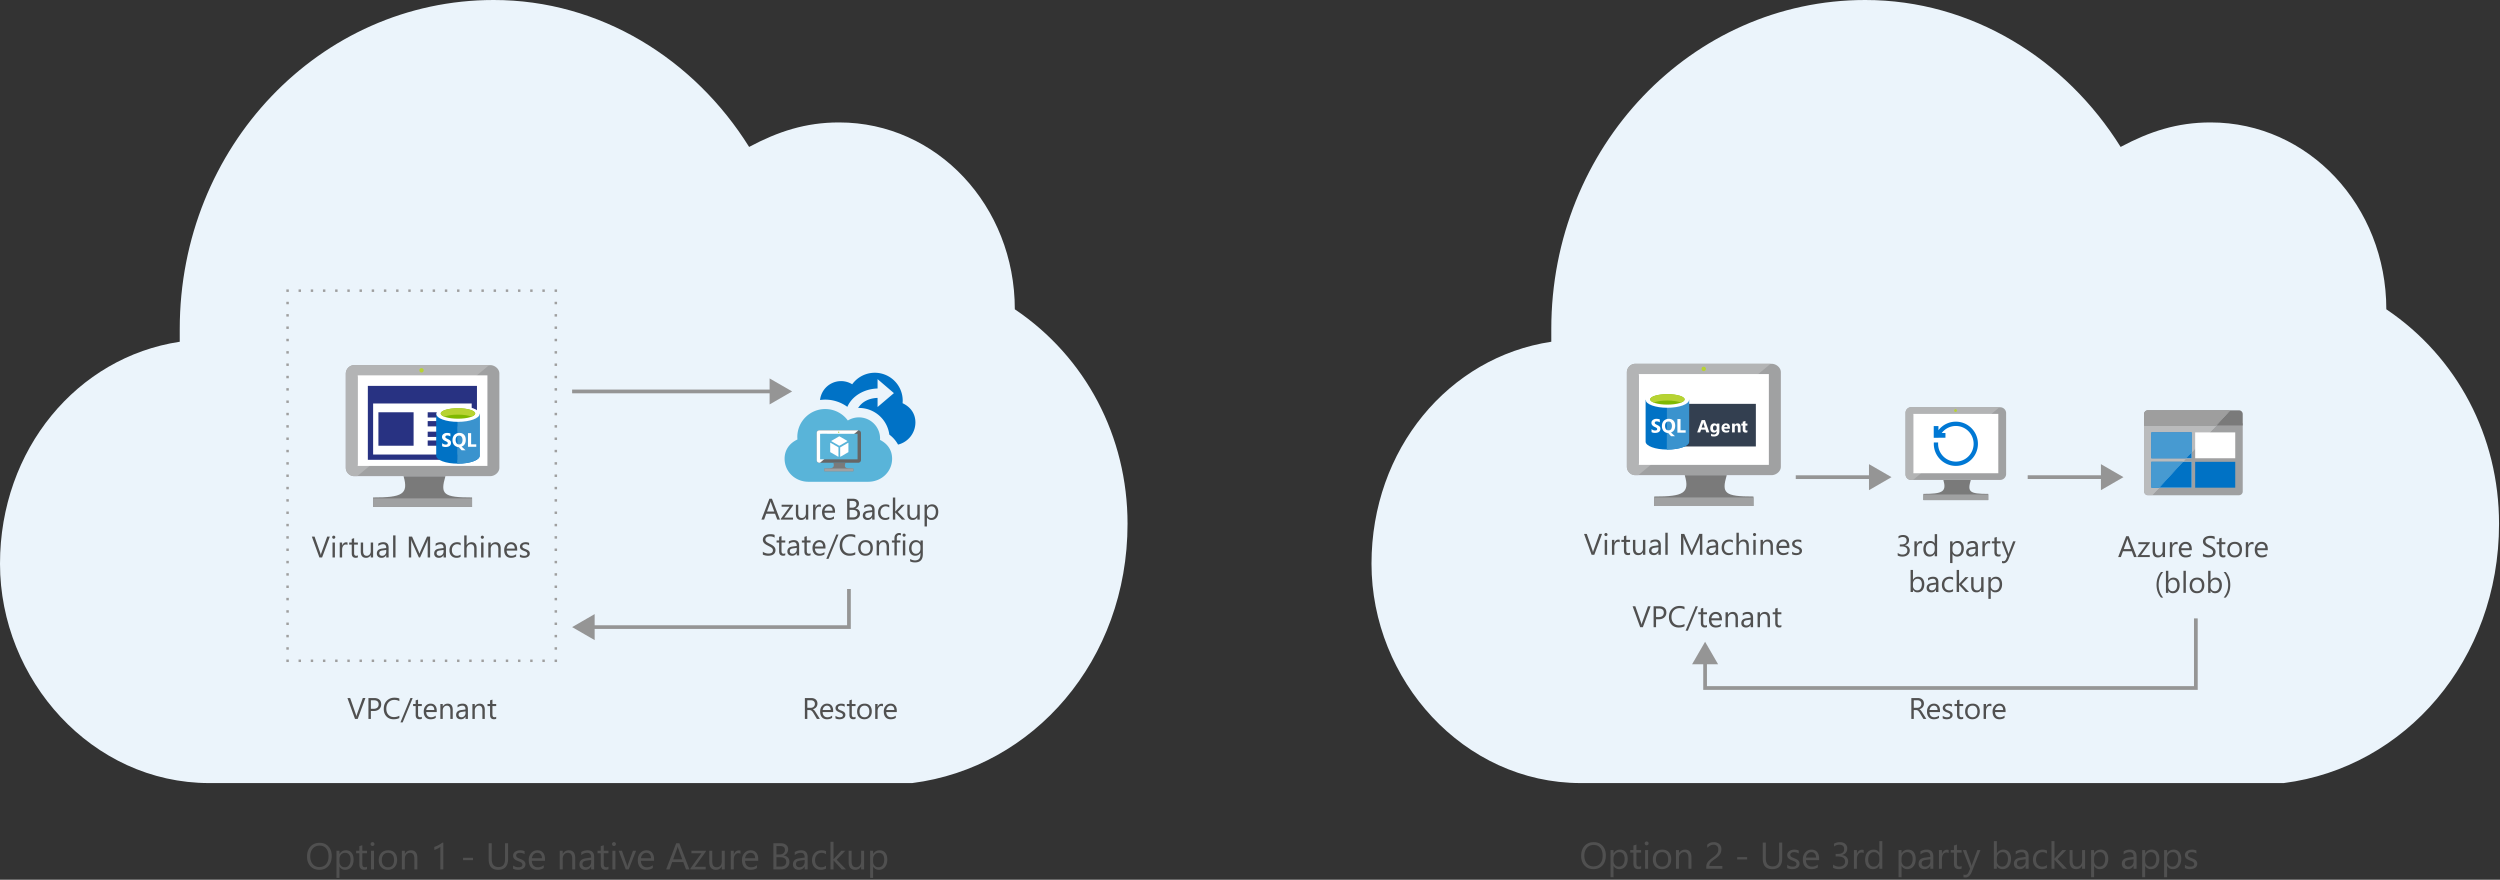 <svg class="architecture-diagram" aria-labelledby="backup-archive-cloud-application" height="354" viewbox="0 0 1006 354" width="1006" xmlns="http://www.w3.org/2000/svg">
    <rect width="100%" height="100%" fill="#333333" stroke="none"/>
    <g fill="none" fill-rule="evenodd" stroke="none" stroke-width="1">
        <path d="M72.329 137.53v-5.14C72.329 59.122 128.748 0 198.663 0c42.9 0 80.73 23.774 102.784 59.123 11.663-6.212 22.702-9.855 36.197-9.855 39.438 0 70.72 33.63 70.72 75.19 28.6 19.282 45.359 51.201 45.359 86.326 0 54.855-37.807 98.114-86.651 104.326H84.204C36.992 315.11 0 273.55 0 226.85c0-46.05 31.059-83.12 72.35-89.333" fill="#EBF4FB"/>
        <path d="M179.225 191.613h-16.841c2.146 7.295-.61 8.57-12.252 8.57v3.81h39.83v-3.81c-11.643 0-12.868-1.275-10.724-8.57" fill="#7A7A7A"/>
        <path d="M197.234 146.918H142.54a3.414 3.414 0 00-3.399 3.364v37.96a3.413 3.413 0 003.4 3.364h54.694c1.856 0 3.711-1.53 3.711-3.364v-37.96c0-1.842-1.855-3.364-3.71-3.364" fill="#A0A1A2"/>
        <path d="M140.748 147.605a3.612 3.612 0 00-1.601 2.748v37.89a3.472 3.472 0 000 .006V150.36a3.615 3.615 0 011.608-2.748" fill="#FFF"/>
        <path d="M196.824 146.918h-54.306a3.308 3.308 0 00-1.841.609 3.658 3.658 0 00-1.53 2.762v37.953a3.4 3.4 0 003.379 3.364h1.232l5.524-4.588h-5.524v-35.51h47.556l5.524-4.59" fill="#B3B4B5"/>
        <path fill="#FFF" d="M143.956 187.484h52.181V151.04h-52.181z"/>
        <path fill="#59B4D9" d="M143.956 187.484V151.04h47.379-47.379z"/>
        <path fill="#A0A1A2" d="M150.131 203.993h39.823v-3.442h-39.823z"/>
        <path fill="#283282" d="M148.021 185.027h43.909v-29.745h-43.909z"/>
        <path fill="#FFF" d="M150.145 182.902h39.66v-20.538h-39.66z"/>
        <path d="M172.1 179.361h14.165v-2.125H172.1v2.125zm0-3.541h14.165v-2.125H172.1v2.125zm0-4.249h14.165v-2.125H172.1v2.125zm0-3.541h14.165v-2.125H172.1v2.125zm-19.83 11.331h14.164v-13.456H152.27v13.456z" fill="#283282"/>
        <path d="M363.196 162.245c.033-.367.055-.757.055-1.141a11.233 11.233 0 00-20.326-6.471 8.502 8.502 0 00-12.934 6.329 16.268 16.268 0 012.068-.154 15.132 15.132 0 018.913 2.907c1.919-4.404 6.773-7.23 12.16-7.388v-3.773l6.58 5.638-6.58 5.594v-3.675c-3.088.11-6.088 1.273-7.827 4.08l.35-.032a12.298 12.298 0 0112.21 10.729 12.513 12.513 0 013.51 4.02 9.199 9.199 0 006.988-8.907c0-3.456-1.865-6.215-5.178-7.756h.01z" fill="#0072C6"/>
        <path d="M320.897 176.845a13.453 13.453 0 01-.055-1.15c.08-6.21 5.177-11.18 11.387-11.1a11.242 11.242 0 018.94 4.615 8.513 8.513 0 0112.971 7.147l-.016.659c3.16 1.607 4.86 4.256 4.86 7.569 0 5.21-4.246 9.284-9.67 9.284H325.39c-5.429 0-9.669-4.069-9.669-9.28 0-3.444 1.864-6.196 5.177-7.744" fill="#59B4D9"/>
        <path d="M340.204 186.202h-4.849c.582 2.058-.197 2.348-3.62 2.348v1.08h11.65v-1.08c-3.428 0-3.762-.29-3.181-2.348" fill="#7A7A7A"/>
        <path d="M345.392 173.17h-15.78a1.01 1.01 0 00-.97 1.022v11c-.003.545.428.993.97 1.01h15.78a1.097 1.097 0 001.075-1.01v-11a1.108 1.108 0 00-1.075-1.021" fill="#666"/>
        <path d="M345.403 173.177h-15.796a1.009 1.009 0 00-.965 1.015v11.002c-.004.544.427.99.97 1.008h.374l15.417-13.025z" fill="#FFF"/>
        <path d="M329.991 184.83h.022v-10.282l13.794-.023-13.81.028v10.284l-.006-.006zm.005 0h15.083v-10.282h-15.083v10.283z" fill="#59B4D9"/>
        <path fill="#A0A1A2" d="M331.724 188.55h11.66v1.08h-11.649z"/>
        <path d="M337.741 173.917a.252.252 0 11-.258-.247h.006a.253.253 0 01.247.252" fill="#B8D432"/>
        <path d="M337.747 179.374a.099.099 0 01-.045-.011l-3.142-1.81a.098.098 0 01-.043-.082.091.091 0 01.043-.082l3.127-1.81a.087.087 0 01.092 0l3.137 1.81a.092.092 0 01.038.126.082.082 0 01-.038.038l-3.125 1.81a.103.103 0 01-.04.01M337.297 183.778a.099.099 0 01-.044-.01l-3.126-1.81a.093.093 0 01-.055-.077v-3.62c0-.055.045-.099.1-.098.015 0 .029.003.042.01l3.127 1.81a.1.1 0 01.055.076v3.62a.1.1 0 01-.055.088.099.099 0 01-.044.011M338.185 183.778a.115.115 0 01-.055-.01.098.098 0 01-.043-.083v-3.598a.096.096 0 01.055-.082l3.127-1.81a.087.087 0 01.092 0 .092.092 0 01.043.082v3.604a.092.092 0 01-.043.082l-3.126 1.81a.072.072 0 01-.055 0" fill="#FFF"/>
        <path d="M624.24 137.53v-5.14C624.24 59.122 680.66 0 750.554 0c42.9 0 80.73 23.774 102.784 59.123 11.663-6.212 22.7-9.855 36.197-9.855 39.437 0 70.72 33.63 70.72 75.19 28.6 19.282 45.359 51.201 45.359 86.326 0 54.855-37.807 98.114-86.651 104.326h-282.88c-47.201 0-84.192-41.56-84.192-88.26 0-46.05 31.058-83.12 72.35-89.333" fill="#EBF4FB"/>
        <path d="M644.659 214.842l-3.111 8.402h-1.084l-3.047-8.402h1.096l2.326 6.662c.074.215.13.463.17.744h.023c.03-.234.096-.486.193-.756l2.373-6.65h1.06zM645.737 223.244h.961v-6h-.961v6zm.492-7.523a.612.612 0 01-.621-.622c0-.179.06-.329.181-.448a.607.607 0 01.44-.179.62.62 0 01.633.627.595.595 0 01-.185.44.615.615 0 01-.448.182zM651.772 218.217c-.168-.13-.41-.193-.727-.193-.41 0-.752.193-1.028.58-.275.386-.413.914-.413 1.582v3.058h-.961v-6h.96v1.237h.024c.137-.422.346-.751.627-.988.282-.236.596-.354.944-.354.25 0 .44.027.574.082v.996zM655.944 223.185c-.227.125-.525.187-.896.187-1.051 0-1.577-.585-1.577-1.757v-3.55h-1.031v-.82h1.03v-1.466l.962-.31v1.775h1.512v.82h-1.512v3.381c0 .402.069.69.205.861.137.172.364.258.68.258.242 0 .45-.066.627-.199v.82zM662.078 223.244h-.96v-.95h-.024c-.399.727-1.016 1.09-1.852 1.09-1.43 0-2.144-.851-2.144-2.554v-3.586h.956v3.434c0 1.265.484 1.898 1.452 1.898a1.47 1.47 0 001.158-.52c.303-.344.453-.796.453-1.355v-3.457h.962v6zM667.352 220.209l-1.447.199c-.446.063-.782.173-1.008.33-.227.159-.34.44-.34.842 0 .293.105.532.314.718.209.185.487.278.835.278.476 0 .87-.167 1.18-.501.31-.334.466-.757.466-1.268v-.598zm.96 3.035h-.96v-.937h-.023c-.418.718-1.034 1.078-1.846 1.078-.598 0-1.066-.158-1.403-.475-.338-.316-.507-.736-.507-1.26 0-1.121.66-1.773 1.98-1.957l1.799-.252c0-1.02-.412-1.53-1.236-1.53-.723 0-1.375.247-1.957.739v-.984c.589-.375 1.269-.562 2.039-.562 1.41 0 2.115.746 2.115 2.238v3.902zM670.123 223.244h.961v-8.883h-.961zM685.012 223.244h-.979v-5.637c0-.445.028-.99.083-1.634h-.024c-.094.378-.178.65-.252.814l-2.87 6.457h-.48l-2.867-6.41a5.06 5.06 0 01-.252-.861h-.023c.031.335.047.884.047 1.646v5.625h-.949v-8.402h1.3l2.58 5.859c.198.449.327.785.385 1.008h.035c.168-.461.303-.805.405-1.031l2.631-5.836h1.23v8.402zM690.426 220.209l-1.447.199c-.446.063-.782.173-1.008.33-.227.159-.34.44-.34.842 0 .293.105.532.314.718.21.185.487.278.835.278.476 0 .87-.167 1.18-.501.311-.334.466-.757.466-1.268v-.598zm.961 3.035h-.96v-.937h-.024c-.418.718-1.034 1.078-1.846 1.078-.598 0-1.066-.158-1.403-.475-.338-.316-.507-.736-.507-1.26 0-1.121.66-1.773 1.98-1.957l1.8-.252c0-1.02-.413-1.53-1.237-1.53-.723 0-1.375.247-1.957.739v-.984c.59-.375 1.27-.562 2.04-.562 1.41 0 2.114.746 2.114 2.238v3.902zM697.288 222.969c-.462.276-1.009.416-1.642.416-.854 0-1.545-.278-2.07-.835-.525-.558-.788-1.279-.788-2.166 0-.987.283-1.781.85-2.381.565-.6 1.322-.9 2.266-.9.529 0 .992.097 1.395.293v.985a2.45 2.45 0 00-1.43-.47c-.613 0-1.115.22-1.509.66-.392.44-.589 1.017-.589 1.732 0 .703.186 1.257.555 1.663.368.406.863.61 1.485.61.524 0 1.015-.173 1.476-.522v.915zM703.721 223.244h-.96v-3.457c0-1.25-.466-1.875-1.395-1.875-.469 0-.864.18-1.184.542-.32.36-.48.825-.48 1.392v3.398h-.96v-8.883h.96v3.879h.023c.461-.758 1.117-1.137 1.97-1.137 1.35 0 2.026.815 2.026 2.444v3.697zM705.532 223.244h.961v-6h-.961v6zm.492-7.523a.61.61 0 01-.621-.622c0-.179.06-.329.181-.448a.605.605 0 01.44-.179.62.62 0 01.633.627.595.595 0 01-.185.44.615.615 0 01-.448.182zM713.418 223.244h-.96v-3.422c0-1.273-.466-1.91-1.395-1.91-.48 0-.878.18-1.193.542-.314.36-.472.817-.472 1.368v3.422h-.96v-6h.96v.996h.024c.453-.758 1.11-1.137 1.97-1.137.655 0 1.157.212 1.505.636.347.424.521 1.036.521 1.837v3.668zM719.067 219.67c-.004-.555-.138-.986-.401-1.295-.264-.31-.63-.463-1.1-.463-.452 0-.837.162-1.153.487-.317.324-.512.748-.586 1.27h3.24zm.984.814h-4.236c.016.668.195 1.184.539 1.547.344.364.817.545 1.418.545.676 0 1.297-.222 1.863-.668v.903c-.527.382-1.224.574-2.091.574-.848 0-1.514-.273-1.998-.818-.485-.544-.727-1.311-.727-2.3 0-.933.265-1.694.794-2.282a2.547 2.547 0 011.972-.881c.785 0 1.392.253 1.822.76.43.509.644 1.214.644 2.117v.503zM721.141 223.027v-1.03c.523.385 1.1.58 1.729.58.843 0 1.265-.282 1.265-.845a.733.733 0 00-.108-.407 1.097 1.097 0 00-.293-.296 2.235 2.235 0 00-.434-.23c-.166-.07-.345-.14-.536-.215a6.83 6.83 0 01-.7-.32 2.105 2.105 0 01-.504-.363 1.36 1.36 0 01-.305-.46 1.634 1.634 0 01-.102-.603c0-.282.064-.53.193-.748.129-.216.301-.398.516-.544a2.39 2.39 0 01.735-.33 3.23 3.23 0 01.853-.113c.519 0 .984.09 1.394.27v.972c-.441-.289-.949-.433-1.523-.433-.18 0-.342.02-.487.061a1.206 1.206 0 00-.372.173.802.802 0 00-.24.267.698.698 0 00-.085.343c0 .156.028.287.085.392.057.106.14.2.249.281.109.082.242.157.399.223.156.066.334.14.533.217.265.101.504.206.715.313.211.108.39.23.539.364.148.134.262.29.342.465.08.176.121.385.121.627 0 .297-.066.555-.197.774-.131.22-.305.4-.524.545a2.411 2.411 0 01-.756.322c-.285.07-.584.105-.897.105-.617 0-1.152-.119-1.605-.357M770.107 281.78v3.047h1.336c.246 0 .474-.037.683-.11.209-.076.389-.183.542-.322a1.44 1.44 0 00.357-.51c.086-.2.129-.425.129-.675 0-.45-.146-.8-.437-1.053-.291-.252-.712-.377-1.262-.377h-1.348zm5.039 7.512h-1.172l-1.406-2.356a5.113 5.113 0 00-.375-.56 2.08 2.08 0 00-.372-.377 1.291 1.291 0 00-.41-.215 1.69 1.69 0 00-.495-.066h-.81v3.574h-.983v-8.403h2.507c.368 0 .706.045 1.017.137.31.092.58.233.809.42.228.188.407.42.536.7.129.28.193.607.193.982 0 .293-.044.56-.132.804a2.125 2.125 0 01-.961 1.143c-.228.135-.485.24-.77.314v.024a1.753 1.753 0 01.662.498c.094.11.186.232.278.371.092.14.195.301.308.484l1.576 2.526zM779.675 285.718c-.004-.555-.138-.986-.4-1.295-.265-.31-.63-.463-1.1-.463-.453 0-.838.162-1.154.487-.317.324-.512.748-.586 1.27h3.24zm.984.814h-4.236c.016.668.195 1.184.54 1.547.343.364.816.545 1.417.545.676 0 1.297-.222 1.863-.668v.903c-.527.382-1.224.574-2.09.574-.849 0-1.515-.274-1.999-.82-.485-.543-.727-1.31-.727-2.297 0-.934.265-1.696.794-2.284a2.546 2.546 0 011.972-.88c.785 0 1.392.253 1.822.76.43.509.644 1.214.644 2.117v.503zM781.75 289.075v-1.031c.522.386 1.1.58 1.728.58.843 0 1.265-.281 1.265-.844a.736.736 0 00-.108-.408 1.094 1.094 0 00-.293-.295 2.236 2.236 0 00-.434-.232 24.156 24.156 0 00-.536-.213 6.82 6.82 0 01-.7-.321 2.105 2.105 0 01-.504-.363 1.356 1.356 0 01-.305-.459 1.634 1.634 0 01-.102-.603c0-.282.064-.532.193-.748.13-.217.301-.399.516-.545a2.39 2.39 0 01.735-.33 3.23 3.23 0 01.853-.112c.52 0 .984.09 1.394.27v.972c-.44-.289-.949-.433-1.523-.433-.18 0-.342.019-.487.06-.144.041-.268.1-.372.174a.799.799 0 00-.24.266.702.702 0 00-.085.344c0 .156.028.287.085.392.057.106.14.199.25.281.108.082.241.157.398.223.156.066.334.139.533.217.265.101.504.205.715.312.211.108.39.229.54.364.147.134.261.291.341.466.08.176.121.385.121.627 0 .297-.066.555-.197.774-.13.219-.305.4-.524.545a2.411 2.411 0 01-.756.322c-.285.07-.584.105-.897.105-.617 0-1.152-.119-1.605-.357M789.988 289.233c-.227.125-.525.187-.896.187-1.051 0-1.577-.585-1.577-1.757v-3.55h-1.031v-.82h1.03v-1.466l.962-.31v1.775h1.512v.82h-1.512v3.381c0 .402.069.69.205.861.137.172.364.258.68.258.242 0 .45-.066.627-.199v.82zM793.755 283.96c-.617 0-1.105.209-1.465.629-.359.42-.539 1-.539 1.738 0 .71.182 1.272.545 1.682.363.41.85.615 1.46.615.62 0 1.098-.201 1.432-.603.334-.403.501-.975.501-1.717 0-.75-.167-1.328-.5-1.735-.335-.406-.813-.61-1.434-.61m-.07 5.474c-.887 0-1.595-.282-2.124-.842-.53-.561-.794-1.303-.794-2.23 0-1.006.275-1.794.826-2.36.551-.566 1.295-.85 2.232-.85.895 0 1.593.276 2.095.827.502.55.753 1.314.753 2.29 0 .958-.27 1.723-.812 2.299-.54.577-1.266.866-2.176.866M801.337 284.264c-.168-.129-.41-.193-.727-.193-.41 0-.752.193-1.028.58-.275.386-.413.914-.413 1.582v3.058h-.96v-6h.96v1.237h.023c.137-.422.346-.752.627-.989.282-.236.596-.353.944-.353.25 0 .441.027.574.082v.996zM806.06 285.718c-.004-.555-.138-.986-.401-1.295-.264-.31-.63-.463-1.1-.463-.452 0-.837.162-1.153.487-.317.324-.512.748-.586 1.27h3.24zm.984.814h-4.236c.016.668.195 1.184.539 1.547.344.364.817.545 1.418.545.676 0 1.297-.222 1.863-.668v.903c-.527.382-1.224.574-2.091.574-.848 0-1.514-.274-1.998-.82-.485-.543-.727-1.31-.727-2.297 0-.934.265-1.696.794-2.284a2.546 2.546 0 011.972-.88c.785 0 1.392.253 1.822.76.43.509.644 1.214.644 2.117v.503z" fill="#505050"/>
        <path d="M694.84 191.206h-16.9c2.158 7.314-.604 8.593-12.286 8.593v3.82h39.937v-3.82c-11.674 0-12.902-1.28-10.75-8.593" fill="#7A7A7A"/>
        <path d="M712.891 146.39h-54.835a3.423 3.423 0 00-3.408 3.373v38.063a3.423 3.423 0 003.408 3.373h54.835c1.86 0 3.722-1.535 3.722-3.373v-38.063c0-1.846-1.862-3.373-3.722-3.373" fill="#A0A1A2"/>
        <path d="M656.252 147.08a3.62 3.62 0 00-1.604 2.755v37.99a3.478 3.478 0 000 .008v-37.991a3.621 3.621 0 011.604-2.755" fill="#FFF"/>
        <path d="M712.479 146.39h-54.451a3.308 3.308 0 00-1.846.611 3.662 3.662 0 00-1.534 2.77v38.055a3.409 3.409 0 003.38 3.373h1.235l5.539-4.602h-5.54v-35.605h47.679l5.538-4.602" fill="#B3B4B5"/>
        <path fill="#FFF" d="M659.469 187.066h52.321v-36.543h-52.321z"/>
        <path fill="#59B4D9" d="M659.47 187.066v-36.543h47.506-47.507z"/>
        <path fill="#A0A1A2" d="M665.661 203.619h39.93v-3.451h-39.93z"/>
        <path d="M768.495 221.449c0 .379-.07.724-.213 1.034a2.283 2.283 0 01-.604.797c-.26.221-.572.392-.934.513a3.783 3.783 0 01-1.202.181c-.8 0-1.438-.152-1.91-.457v-1.031a3.062 3.062 0 001.946.668c.293 0 .558-.037.793-.111.236-.074.44-.182.61-.323.17-.14.3-.31.393-.509.091-.2.137-.424.137-.674 0-1.098-.781-1.647-2.343-1.647h-.697v-.814h.662c1.382 0 2.073-.516 2.073-1.547 0-.953-.527-1.43-1.582-1.43-.594 0-1.15.2-1.67.598v-.932c.536-.32 1.173-.48 1.91-.48.352 0 .67.049.955.146.286.098.53.235.734.411.202.175.36.386.47.632.112.246.168.518.168.815 0 1.105-.558 1.816-1.676 2.133v.023c.286.031.548.101.792.208.241.108.45.247.626.419s.313.374.413.606c.1.233.15.49.15.771M773.482 218.8c-.168-.128-.41-.192-.727-.192-.41 0-.752.193-1.028.58-.275.386-.413.914-.413 1.582v3.058h-.961v-6h.96v1.237h.024c.137-.422.346-.751.627-.988.282-.236.596-.354.944-.354.25 0 .44.027.574.082v.996zM778.527 221.115v-.885c0-.484-.16-.894-.48-1.23-.321-.336-.727-.504-1.22-.504-.585 0-1.046.215-1.382.644-.336.43-.504 1.024-.504 1.782 0 .691.16 1.237.483 1.637.323.401.755.601 1.298.601.535 0 .97-.193 1.304-.58.334-.387.5-.875.5-1.465zm.96 2.713h-.96v-1.02h-.023c-.446.774-1.133 1.161-2.063 1.161-.754 0-1.356-.269-1.808-.806-.451-.537-.676-1.269-.676-2.194 0-.993.25-1.788.75-2.385.5-.598 1.166-.897 1.998-.897.824 0 1.424.324 1.799.973h.023v-3.715h.96v8.883zM785.681 220.54v.839c0 .496.161.917.483 1.263.323.345.732.518 1.228.518.582 0 1.038-.223 1.368-.668.33-.445.495-1.064.495-1.857 0-.668-.154-1.192-.463-1.571-.308-.378-.726-.568-1.254-.568-.558 0-1.007.194-1.347.583-.34.389-.51.876-.51 1.462m.023 2.42h-.023v3.627h-.961v-8.76h.961v1.055h.023c.473-.797 1.164-1.196 2.075-1.196.773 0 1.377.269 1.81.806.434.537.651 1.257.651 2.159 0 1.004-.245 1.808-.733 2.41-.488.605-1.156.907-2.004.907-.777 0-1.377-.336-1.799-1.008M794.95 220.793l-1.446.199c-.446.063-.782.173-1.008.33-.227.159-.34.44-.34.842 0 .293.105.532.314.718.209.185.487.278.835.278.476 0 .87-.167 1.18-.501.31-.334.466-.757.466-1.268v-.598zm.962 3.035h-.961v-.937h-.023c-.418.718-1.034 1.078-1.846 1.078-.598 0-1.066-.158-1.403-.475-.338-.316-.507-.736-.507-1.26 0-1.121.66-1.773 1.98-1.957l1.799-.252c0-1.02-.412-1.53-1.236-1.53-.723 0-1.375.247-1.957.739v-.984c.589-.375 1.269-.562 2.039-.562 1.41 0 2.115.746 2.115 2.238v3.902zM800.851 218.8c-.168-.128-.41-.192-.727-.192-.41 0-.752.193-1.028.58-.275.386-.413.914-.413 1.582v3.058h-.961v-6h.961v1.237h.023c.137-.422.346-.751.627-.988.282-.236.596-.354.944-.354.25 0 .441.027.574.082v.996zM805.023 223.77c-.227.124-.525.186-.896.186-1.051 0-1.577-.585-1.577-1.757v-3.55h-1.031v-.82h1.03v-1.466l.962-.31v1.775h1.512v.82h-1.512v3.381c0 .402.069.69.205.861.137.172.364.258.68.258.242 0 .45-.066.627-.199v.82zM811.081 217.828l-2.76 6.96c-.492 1.243-1.183 1.864-2.074 1.864-.25 0-.459-.025-.627-.076v-.861c.207.07.397.105.568.105.485 0 .848-.29 1.09-.867l.481-1.137-2.344-5.988h1.066l1.623 4.617c.02.059.061.21.123.457h.036c.02-.094.058-.242.117-.445l1.705-4.63h.996zM769.782 234.941v.838c0 .496.16.917.483 1.263.323.345.732.518 1.228.518.582 0 1.038-.223 1.368-.668.33-.445.495-1.064.495-1.857 0-.668-.154-1.192-.463-1.57-.308-.379-.726-.569-1.254-.569-.558 0-1.007.194-1.347.583-.34.39-.51.876-.51 1.462m.023 2.42h-.023v.867h-.961v-8.883h.96v3.938h.024c.473-.797 1.164-1.196 2.075-1.196.769 0 1.372.27 1.807.806.436.537.654 1.257.654 2.16 0 1.003-.245 1.807-.733 2.41-.488.604-1.156.906-2.004.906-.793 0-1.392-.336-1.8-1.008M779.051 235.193l-1.447.2c-.446.062-.782.172-1.008.33-.227.158-.34.44-.34.841 0 .293.105.532.314.718.21.185.487.278.835.278.476 0 .87-.167 1.18-.5.311-.335.466-.758.466-1.269v-.598zm.961 3.035h-.96v-.937h-.024c-.418.718-1.034 1.078-1.846 1.078-.598 0-1.066-.158-1.403-.475-.338-.316-.507-.736-.507-1.26 0-1.12.66-1.773 1.98-1.957l1.8-.252c0-1.019-.413-1.529-1.237-1.529-.723 0-1.375.246-1.957.738v-.984c.59-.375 1.27-.562 2.04-.562 1.41 0 2.114.746 2.114 2.238v3.902zM785.913 237.953c-.462.277-1.009.416-1.642.416-.854 0-1.545-.278-2.07-.835-.525-.557-.788-1.278-.788-2.165 0-.988.283-1.782.85-2.382.565-.6 1.322-.9 2.266-.9.529 0 .992.098 1.395.294v.984a2.45 2.45 0 00-1.43-.47c-.613 0-1.115.22-1.509.66-.392.44-.589 1.017-.589 1.732 0 .703.186 1.258.555 1.664.368.406.863.609 1.485.609.524 0 1.015-.173 1.476-.521v.914zM792.346 238.228h-1.348l-2.648-2.883h-.024v2.883h-.96v-8.883h.96v5.631h.024l2.52-2.748h1.26l-2.784 2.895zM798.182 238.228h-.961v-.949h-.023c-.399.726-1.016 1.09-1.852 1.09-1.43 0-2.144-.852-2.144-2.555v-3.586h.955v3.434c0 1.265.484 1.898 1.453 1.898a1.47 1.47 0 001.157-.519c.303-.345.454-.797.454-1.356v-3.457h.961v6zM801.082 234.941v.838c0 .496.161.917.483 1.263.323.345.732.518 1.228.518.582 0 1.038-.223 1.368-.668.33-.445.495-1.064.495-1.857 0-.668-.154-1.192-.463-1.57-.308-.379-.726-.569-1.254-.569-.558 0-1.007.194-1.347.583-.34.39-.51.876-.51 1.462m.023 2.42h-.023v3.627h-.96v-8.76h.96v1.055h.023c.473-.797 1.164-1.196 2.075-1.196.773 0 1.377.27 1.81.806.434.537.651 1.257.651 2.16 0 1.003-.245 1.807-.733 2.41-.488.604-1.156.906-2.004.906-.777 0-1.377-.336-1.799-1.008" fill="#505050"/>
        <path d="M793.04 193.129H782.01c1.406 4.795-.407 5.607-8.03 5.607v2.504h26.088v-2.495c-7.623 0-8.427-.812-7.02-5.607" fill="#7A7A7A"/>
        <path d="M804.824 163.855h-35.807a2.236 2.236 0 00-2.227 2.211v24.868a2.234 2.234 0 002.227 2.194h35.824a2.42 2.42 0 002.42-2.194v-24.868a2.42 2.42 0 00-2.42-2.194" fill="#A0A1A2"/>
        <path d="M767.846 164.303a2.36 2.36 0 00-1.057 1.804v24.828-24.828a2.36 2.36 0 011.057-1.804" fill="#FFF"/>
        <path d="M804.564 163.855H769a2.158 2.158 0 00-1.204.407 2.39 2.39 0 00-1.007 1.804v24.868a2.226 2.226 0 002.21 2.194h.813l3.608-3.006h-3.616v-23.244h31.15l3.617-3.006" fill="#B3B4B5"/>
        <path fill="#FFF" d="M769.935 190.431h34.182v-23.877h-34.182z"/>
        <path fill="#59B4D9" d="M769.935 190.43v-23.876h31.045-31.045z"/>
        <path fill="#A0A1A2" d="M773.982 198.98h26.088v2.26h-26.088v-2.252z"/>
        <path fill="#333F50" d="M674.815 179.66h31.742v-17.149h-31.742z"/>
        <path d="M686.005 172.032l-.53-1.662a2.12 2.12 0 01-.083-.445h-.028a1.896 1.896 0 01-.086.43l-.539 1.677h1.266zm1.82 1.955h-1.213l-.35-1.101h-1.76l-.349 1.101h-1.207l1.801-4.945h1.32l1.758 4.945zM690.8 172.29v-.278a.856.856 0 00-.197-.572.645.645 0 00-.516-.236.663.663 0 00-.568.283c-.139.189-.207.454-.207.796 0 .295.064.528.195.699a.643.643 0 00.54.257.67.67 0 00.546-.261c.14-.173.207-.402.207-.687zm1.076 1.294c0 .655-.189 1.162-.568 1.522-.379.36-.93.54-1.649.54-.476 0-.853-.068-1.13-.204v-.917c.363.21.73.318 1.1.318.366 0 .651-.098.855-.292.203-.195.302-.458.302-.791v-.28h-.013c-.248.396-.616.593-1.1.593-.45 0-.809-.158-1.072-.475-.264-.318-.397-.743-.397-1.277 0-.597.147-1.072.442-1.424.295-.351.681-.527 1.162-.527.43 0 .752.165.965.496h.013v-.41h1.09v3.128zM695.113 171.863c0-.506-.205-.759-.615-.759a.587.587 0 00-.453.217.996.996 0 00-.233.542h1.3zm1.01.67h-2.303c.035.512.359.767.969.767a1.89 1.89 0 001.023-.275v.786c-.326.175-.75.262-1.271.262-.571 0-1.014-.158-1.328-.474-.317-.316-.473-.757-.473-1.323 0-.586.17-1.05.51-1.392a1.7 1.7 0 011.256-.514c.515 0 .914.152 1.195.458.28.306.422.721.422 1.245v.46zM700.394 173.987h-1.086v-1.962c0-.548-.195-.82-.588-.82a.582.582 0 00-.465.217.828.828 0 00-.181.551v2.014h-1.09v-3.53h1.09v.557h.013c.26-.429.637-.644 1.135-.644.78 0 1.172.484 1.172 1.455v2.162zM703.158 173.946c-.162.085-.404.127-.73.127-.766 0-1.151-.398-1.151-1.196v-1.618h-.572v-.803h.572v-.763l1.086-.309v1.072h.795v.803h-.795v1.428c0 .367.147.552.44.552a.728.728 0 00.355-.1v.807z" fill="#FFF"/>
        <path d="M778.134 176.16v-4.723h1.888v1.692a8.846 8.846 0 017.016-3.452c4.903 0 8.88 3.987 8.88 8.903 0 4.917-3.977 8.9-8.88 8.9-4.902 0-8.879-3.983-8.879-8.9 0-.176.007-.35.016-.523h1.737a7.547 7.547 0 00-.019.523c0 3.956 3.197 7.165 7.145 7.165 3.95 0 7.146-3.206 7.146-7.165 0-3.96-3.2-7.165-7.146-7.165a7.112 7.112 0 00-5.684 2.828h1.495v1.894h-2.827v.024h-1.888z" fill="#0078D4"/>
        <path fill="#9F9F9F" d="M115.216 266.399h1v-1h-1zM120.14 266.399h.981v-1h-.981v1zm4.906 0h.981v-1h-.981v1zm4.906 0h.981v-1h-.981v1zm4.906 0h.981v-1h-.981v1zm4.906 0h.981v-1h-.981v1zm4.905 0h.981v-1h-.981v1zm4.906 0h.981v-1h-.981v1zm4.906 0h.981v-1h-.981v1zm4.906 0h.981v-1h-.981v1zm4.905 0h.981v-1h-.981v1zm4.906 0h.981v-1h-.981v1zm4.905 0h.981v-1h-.981v1zm4.906 0h.981v-1h-.981v1zm4.906 0h.981v-1h-.981v1zm4.906 0h.981v-1h-.981v1zm4.905 0h.981v-1h-.981v1zm4.906 0h.981v-1h-.981v1zm4.905 0h.981v-1h-.981v1zm4.906 0h.981v-1h-.981v1zm4.906 0h.981v-1h-.981v1zm4.906 0h.981v-1h-.981v1zM223.16 266.399h1v-1h-1zM223.16 122.43h1v-.993h-1v.993zm0 4.964h1v-.993h-1v.993zm0 4.964h1v-.992h-1v.992zm0 4.965h1v-.993h-1v.993zm0 4.964h1v-.993h-1v.993zm0 4.964h1v-.992h-1v.992zm0 4.965h1v-.993h-1v.993zm0 4.963h1v-.993h-1v.993zm0 4.964h1v-.992h-1v.992zm0 4.965h1v-.993h-1v.993zm0 4.964h1v-.993h-1v.993zm0 4.964h1v-.992h-1v.992zm0 4.965h1v-.993h-1v.993zm0 4.964h1v-.993h-1v.993zm0 4.964h1v-.992h-1v.992zm0 4.964h1v-.993h-1v.993zm0 4.964h1v-.993h-1v.993zm0 4.964h1v-.992h-1v.992zm0 4.965h1v-.993h-1v.993zm0 4.964h1v-.993h-1v.993zm0 4.964h1v-.992h-1v.992zm0 4.965h1v-.993h-1v.993zm0 4.963h1v-.993h-1v.993zm0 4.964h1v-.992h-1v.992zm0 4.965h1v-.993h-1v.993zm0 4.964h1v-.993h-1v.993zm0 4.964h1v-.992h-1v.992zm0 4.965h1v-.993h-1v.993zm0 4.964h1v-.993h-1v.993zM223.16 117.466h1v-1h-1zM120.14 117.466h.981v-1h-.981v1zm4.906 0h.981v-1h-.981v1zm4.906 0h.981v-1h-.981v1zm4.906 0h.981v-1h-.981v1zm4.906 0h.981v-1h-.981v1zm4.905 0h.981v-1h-.981v1zm4.906 0h.981v-1h-.981v1zm4.905 0h.981v-1h-.981v1zm4.906 0h.981v-1h-.981v1zm4.906 0h.981v-1h-.981v1zm4.906 0h.981v-1h-.981v1zm4.905 0h.981v-1h-.981v1zm4.906 0h.981v-1h-.981v1zm4.906 0h.981v-1h-.981v1zm4.906 0h.981v-1h-.981v1zm4.905 0h.981v-1h-.981v1zm4.906 0h.981v-1h-.981v1zm4.905 0h.981v-1h-.981v1zm4.906 0h.981v-1h-.981v1zm4.906 0h.981v-1h-.981v1zm4.906 0h.981v-1h-.981v1zM115.216 117.466h1v-1h-1zM115.216 122.43h1v-.993h-1v.993zm0 4.964h1v-.993h-1v.993zm0 4.964h1v-.992h-1v.992zm0 4.965h1v-.993h-1v.993zm0 4.964h1v-.993h-1v.993zm0 4.964h1v-.992h-1v.992zm0 4.965h1v-.993h-1v.993zm0 4.963h1v-.993h-1v.993zm0 4.964h1v-.992h-1v.992zm0 4.965h1v-.993h-1v.993zm0 4.964h1v-.993h-1v.993zm0 4.964h1v-.992h-1v.992zm0 4.965h1v-.993h-1v.993zm0 4.964h1v-.993h-1v.993zm0 4.964h1v-.992h-1v.992zm0 4.964h1v-.993h-1v.993zm0 4.964h1v-.993h-1v.993zm0 4.964h1v-.992h-1v.992zm0 4.965h1v-.993h-1v.993zm0 4.964h1v-.993h-1v.993zm0 4.964h1v-.992h-1v.992zm0 4.965h1v-.993h-1v.993zm0 4.963h1v-.993h-1v.993zm0 4.964h1v-.992h-1v.992zm0 4.965h1v-.993h-1v.993zm0 4.964h1v-.993h-1v.993zm0 4.964h1v-.992h-1v.992zm0 4.965h1v-.993h-1v.993zm0 4.964h1v-.993h-1v.993z"/>
        <path d="M641.263 340.002c-1.104 0-1.999.398-2.688 1.194-.688.796-1.033 1.84-1.033 3.135 0 1.294.336 2.335 1.007 3.123.672.789 1.547 1.184 2.626 1.184 1.152 0 2.061-.376 2.725-1.13.664-.75.996-1.803.996-3.155 0-1.387-.322-2.458-.967-3.215-.645-.757-1.533-1.136-2.666-1.136m-.088 9.74c-1.489 0-2.682-.49-3.578-1.471-.896-.981-1.344-2.258-1.344-3.831 0-1.69.457-3.037 1.37-4.042.913-1.006 2.156-1.51 3.728-1.51 1.45 0 2.618.489 3.505 1.466.886.976 1.33 2.253 1.33 3.83 0 1.714-.455 3.069-1.363 4.065-.909.996-2.124 1.494-3.648 1.494M649.29 345.458v1.048c0 .62.201 1.146.604 1.578.403.433.915.648 1.535.648.727 0 1.298-.278 1.71-.835.413-.556.62-1.33.62-2.322 0-.834-.194-1.488-.579-1.963-.386-.472-.909-.71-1.568-.71-.698 0-1.26.243-1.684.729-.425.486-.638 1.095-.638 1.827m.03 3.025h-.03v4.534h-1.2v-10.95h1.2v1.319h.03c.59-.996 1.454-1.494 2.592-1.494.967 0 1.722.336 2.264 1.006.542.672.812 1.572.812 2.7 0 1.255-.304 2.259-.915 3.013-.61.755-1.445 1.132-2.505 1.132-.97 0-1.72-.42-2.249-1.26M660.387 349.494c-.283.156-.657.234-1.12.234-1.315 0-1.97-.732-1.97-2.197v-4.438h-1.29v-1.026h1.29v-1.831l1.2-.388v2.219h1.89v1.026h-1.89v4.226c0 .503.085.862.256 1.076.171.215.454.323.85.323.303 0 .564-.083.784-.25v1.026zM661.991 349.567h1.201v-7.5h-1.201v7.5zm.615-9.404a.758.758 0 01-.549-.22.743.743 0 01-.228-.556c0-.225.077-.412.228-.561a.757.757 0 01.549-.224.78.78 0 01.56 1.334.766.766 0 01-.56.227zM668.846 342.902c-.77 0-1.382.263-1.83.787-.45.525-.675 1.25-.675 2.172 0 .89.228 1.59.682 2.103.454.511 1.061.768 1.823.768.776 0 1.373-.25 1.791-.755.417-.502.626-1.218.626-2.145 0-.938-.209-1.66-.626-2.168-.418-.508-1.015-.762-1.79-.762m-.089 6.841c-1.108 0-1.993-.35-2.655-1.05-.66-.702-.992-1.63-.992-2.788 0-1.26.344-2.243 1.033-2.95.688-.709 1.618-1.064 2.79-1.064 1.118 0 1.991.344 2.618 1.033.628.688.941 1.643.941 2.864 0 1.196-.337 2.154-1.014 2.875-.676.72-1.583 1.08-2.72 1.08M680.638 349.567h-1.2v-4.277c0-1.592-.582-2.388-1.744-2.388a1.89 1.89 0 00-1.49.678c-.394.451-.59 1.021-.59 1.71v4.277h-1.202v-7.5h1.202v1.245h.03c.565-.947 1.386-1.42 2.46-1.42.82 0 1.448.264 1.883.794.434.53.651 1.295.651 2.296v4.585zM691.449 341.818c0-.322-.05-.603-.15-.843a1.67 1.67 0 00-.411-.596 1.656 1.656 0 00-.611-.355 2.396 2.396 0 00-.762-.117 2.5 2.5 0 00-.688.095 3.31 3.31 0 00-.655.263 4.026 4.026 0 00-.616.404 4.43 4.43 0 00-.552.52v-1.29a3.61 3.61 0 011.13-.75c.419-.174.927-.26 1.528-.26a3.7 3.7 0 011.194.186c.366.125.684.306.952.546.269.24.48.534.633.885.154.352.232.755.232 1.21 0 .414-.048.79-.144 1.127a3.484 3.484 0 01-.432.953 4.607 4.607 0 01-.728.857c-.293.273-.638.552-1.033.834-.493.352-.9.652-1.22.901a5.515 5.515 0 00-.762.7 2.041 2.041 0 00-.395.652 2.297 2.297 0 00-.114.751h5.23v1.076h-6.481v-.52c0-.449.048-.844.146-1.187.098-.34.259-.666.483-.974.225-.307.519-.615.882-.922.365-.308.81-.655 1.337-1.04.38-.274.699-.535.956-.785.256-.248.463-.498.619-.746.157-.25.267-.502.333-.759.066-.255.099-.528.099-.816M699.044 345.861h3.999v-.944h-3.999zM717.157 345.32c0 2.948-1.33 4.423-3.991 4.423-2.55 0-3.823-1.418-3.823-4.256v-6.423h1.23v6.343c0 2.153.908 3.23 2.725 3.23 1.753 0 2.629-1.04 2.629-3.12v-6.453h1.23v6.255zM719.163 349.296v-1.29a3.552 3.552 0 002.161.727c1.056 0 1.583-.352 1.583-1.055 0-.2-.047-.37-.137-.51a1.326 1.326 0 00-.365-.37 2.838 2.838 0 00-.543-.288c-.207-.086-.43-.175-.67-.268a8.586 8.586 0 01-.875-.4 2.642 2.642 0 01-.63-.453 1.696 1.696 0 01-.38-.575 2.038 2.038 0 01-.129-.754c0-.352.082-.663.242-.934.162-.271.377-.498.644-.682.27-.182.576-.32.92-.414.343-.091.7-.138 1.065-.138.65 0 1.23.112 1.744.337v1.215c-.553-.361-1.188-.542-1.904-.542-.226 0-.428.026-.609.078-.18.05-.336.123-.466.215a1.004 1.004 0 00-.298.333.87.87 0 00-.107.429c0 .195.034.359.106.49.07.132.174.249.312.353.136.1.303.195.497.277.196.084.418.174.667.272.332.127.63.258.894.39.263.136.487.287.673.455.186.169.328.364.428.582.1.22.152.482.152.785 0 .37-.082.693-.247.966a2.09 2.09 0 01-.655.68 2.948 2.948 0 01-.944.404 4.67 4.67 0 01-1.122.132c-.771 0-1.44-.15-2.006-.447M730.78 345.1c-.005-.694-.172-1.233-.501-1.619-.33-.386-.788-.579-1.374-.579a1.94 1.94 0 00-1.442.608c-.396.405-.64.935-.733 1.59h4.05zm1.23 1.018h-5.294c.019.834.244 1.478.673 1.933.43.453 1.02.681 1.773.681.845 0 1.62-.279 2.329-.835v1.128c-.66.478-1.531.718-2.615.718-1.06 0-1.892-.34-2.497-1.022-.606-.682-.91-1.64-.91-2.875 0-1.167.332-2.118.994-2.852.66-.736 1.483-1.103 2.464-1.103.982 0 1.74.317 2.278.952.537.635.805 1.517.805 2.644v.631zM743.7 346.594c0 .474-.09.904-.267 1.293-.178.387-.43.72-.754.995a3.521 3.521 0 01-1.168.642 4.747 4.747 0 01-1.502.226c-1.001 0-1.797-.19-2.388-.572v-1.288a3.824 3.824 0 002.432.836c.366 0 .697-.048.993-.14.295-.094.549-.228.76-.404a1.81 1.81 0 00.492-.637c.114-.249.172-.529.172-.841 0-1.373-.977-2.058-2.93-2.058h-.871v-1.019h.827c1.728 0 2.593-.644 2.593-1.933 0-1.192-.66-1.788-1.978-1.788-.742 0-1.437.25-2.087.748v-1.164c.669-.401 1.465-.601 2.388-.601.439 0 .837.06 1.193.183.357.123.662.293.916.512.254.22.45.483.59.791.139.308.208.647.208 1.019 0 1.382-.698 2.27-2.095 2.666v.029c.357.038.687.125.99.26.302.135.563.309.783.523.22.215.392.467.516.758.125.29.187.611.187.964M749.933 343.283c-.21-.161-.513-.241-.908-.241-.513 0-.942.241-1.285.724-.345.484-.517 1.143-.517 1.978v3.823h-1.201v-7.5h1.201v1.545h.029c.171-.527.432-.938.784-1.233a1.785 1.785 0 011.179-.444c.313 0 .552.035.718.103v1.245zM756.239 346.177v-1.106c0-.606-.2-1.12-.601-1.54-.4-.418-.908-.628-1.523-.628-.732 0-1.31.268-1.73.805-.418.537-.628 1.28-.628 2.227 0 .864.2 1.547.604 2.047.402.5.943.75 1.622.75.669 0 1.212-.241 1.63-.725.417-.482.626-1.093.626-1.83zm1.2 3.39h-1.2v-1.274h-.03c-.556.967-1.415 1.45-2.577 1.45-.943 0-1.696-.336-2.26-1.006-.564-.672-.846-1.586-.846-2.744 0-1.24.313-2.234.938-2.98.625-.748 1.458-1.121 2.498-1.121 1.03 0 1.779.405 2.248 1.216h.029v-4.644h1.2v11.104zM765.182 345.458v1.048c0 .62.201 1.146.604 1.578.403.433.915.648 1.535.648.727 0 1.297-.278 1.71-.835.412-.556.619-1.33.619-2.322 0-.834-.194-1.488-.579-1.963-.386-.472-.909-.71-1.568-.71-.698 0-1.259.243-1.684.729-.425.486-.637 1.095-.637 1.827m.029 3.025h-.029v4.534h-1.201v-10.95h1.201v1.319h.029c.591-.996 1.455-1.494 2.593-1.494.967 0 1.721.336 2.263 1.006.542.672.813 1.572.813 2.7 0 1.255-.305 2.259-.916 3.013-.61.755-1.445 1.132-2.505 1.132-.971 0-1.72-.42-2.248-1.26M776.769 345.773l-1.81.25c-.556.077-.976.215-1.26.413-.283.197-.424.548-.424 1.051 0 .366.13.665.39.897.263.232.61.348 1.045.348.596 0 1.088-.209 1.476-.626.389-.418.583-.946.583-1.586v-.747zm1.2 3.794h-1.2v-1.172h-.03c-.522.9-1.291 1.348-2.307 1.348-.747 0-1.332-.198-1.754-.594-.423-.395-.634-.92-.634-1.574 0-1.402.826-2.217 2.476-2.447l2.249-.315c0-1.273-.516-1.91-1.546-1.91-.903 0-1.72.307-2.446.922v-1.23c.737-.469 1.587-.704 2.549-.704 1.762 0 2.644.933 2.644 2.798v4.878zM784.144 343.283c-.21-.161-.513-.241-.908-.241-.513 0-.942.241-1.285.724-.345.484-.517 1.143-.517 1.978v3.823h-1.201v-7.5h1.2v1.545h.03c.17-.527.433-.938.785-1.233a1.782 1.782 0 011.178-.444c.313 0 .552.035.718.103v1.245zM789.359 349.494c-.283.156-.656.234-1.12.234-1.314 0-1.971-.732-1.971-2.197v-4.438h-1.29v-1.026h1.29v-1.831l1.2-.388v2.219h1.89v1.026h-1.89v4.226c0 .503.087.862.258 1.076.17.215.454.323.85.323.303 0 .563-.083.783-.25v1.026zM796.932 342.067l-3.449 8.701c-.615 1.553-1.48 2.33-2.593 2.33-.312 0-.574-.033-.784-.095v-1.078c.259.088.496.132.711.132.605 0 1.059-.36 1.362-1.084l.601-1.42-2.93-7.486h1.333l2.028 5.771c.025.074.076.264.155.572h.044a8.42 8.42 0 01.146-.557l2.131-5.786h1.245zM803.532 345.458v1.048c0 .62.2 1.146.604 1.578.403.433.915.648 1.535.648.727 0 1.297-.278 1.71-.835.412-.556.619-1.33.619-2.322 0-.834-.194-1.488-.58-1.963-.385-.472-.908-.71-1.567-.71-.698 0-1.26.243-1.684.729-.425.486-.637 1.095-.637 1.827m.029 3.025h-.03v1.084h-1.2v-11.103h1.2v4.922h.03c.59-.996 1.455-1.494 2.593-1.494.962 0 1.715.336 2.26 1.006.544.672.816 1.572.816 2.7 0 1.255-.305 2.259-.916 3.013-.61.755-1.445 1.132-2.505 1.132-.991 0-1.74-.42-2.248-1.26M815.119 345.773l-1.81.25c-.556.077-.976.215-1.26.413-.284.197-.424.548-.424 1.051 0 .366.13.665.39.897.263.232.61.348 1.044.348.596 0 1.089-.209 1.476-.626.39-.418.584-.946.584-1.586v-.747zm1.2 3.794h-1.2v-1.172h-.03c-.523.9-1.292 1.348-2.308 1.348-.746 0-1.332-.198-1.753-.594-.423-.395-.635-.92-.635-1.574 0-1.402.827-2.217 2.476-2.447l2.25-.315c0-1.273-.517-1.91-1.547-1.91-.903 0-1.718.307-2.446.922v-1.23c.738-.469 1.587-.704 2.55-.704 1.761 0 2.643.933 2.643 2.798v4.878zM823.695 349.223c-.576.346-1.26.52-2.051.52-1.07 0-1.932-.348-2.59-1.044-.656-.696-.984-1.598-.984-2.706 0-1.236.354-2.228 1.063-2.978.708-.749 1.652-1.124 2.833-1.124.66 0 1.24.122 1.744.366v1.231c-.557-.39-1.153-.586-1.787-.586-.767 0-1.396.274-1.886.824-.491.55-.737 1.27-.737 2.164 0 .88.23 1.572.693 2.08.46.508 1.08.762 1.856.762.655 0 1.27-.217 1.846-.652v1.143zM831.737 349.567h-1.685l-3.31-3.604h-.03v3.604h-1.201v-11.104h1.202v7.04h.029l3.149-3.436h1.575l-3.48 3.618zM839.032 349.567h-1.201v-1.187h-.03c-.498.91-1.27 1.363-2.314 1.363-1.787 0-2.681-1.065-2.681-3.194v-4.482H834v4.292c0 1.582.605 2.373 1.816 2.373.586 0 1.068-.216 1.446-.648.378-.432.568-.997.568-1.696v-4.32h1.2v7.5zM842.658 345.458v1.048c0 .62.2 1.146.604 1.578.403.433.915.648 1.535.648.727 0 1.297-.278 1.71-.835.412-.556.619-1.33.619-2.322 0-.834-.194-1.488-.58-1.963-.385-.472-.908-.71-1.567-.71-.698 0-1.26.243-1.684.729-.425.486-.637 1.095-.637 1.827m.029 3.025h-.03v4.534h-1.2v-10.95h1.2v1.319h.03c.59-.996 1.455-1.494 2.593-1.494.967 0 1.72.336 2.263 1.006.542.672.813 1.572.813 2.7 0 1.255-.305 2.259-.916 3.013-.61.755-1.445 1.132-2.505 1.132-.971 0-1.72-.42-2.248-1.26M858.551 345.773l-1.81.25c-.556.077-.976.215-1.259.413-.284.197-.425.548-.425 1.051 0 .366.131.665.391.897.262.232.61.348 1.044.348.596 0 1.088-.209 1.476-.626.39-.418.583-.946.583-1.586v-.747zm1.201 3.794h-1.2v-1.172h-.03c-.523.9-1.292 1.348-2.308 1.348-.747 0-1.332-.198-1.754-.594-.423-.395-.634-.92-.634-1.574 0-1.402.826-2.217 2.476-2.447l2.25-.315c0-1.273-.517-1.91-1.547-1.91-.903 0-1.719.307-2.446.922v-1.23c.737-.469 1.587-.704 2.55-.704 1.761 0 2.643.933 2.643 2.798v4.878zM863.216 345.458v1.048c0 .62.201 1.146.604 1.578.403.433.915.648 1.535.648.727 0 1.298-.278 1.71-.835.413-.556.62-1.33.62-2.322 0-.834-.194-1.488-.579-1.963-.386-.472-.909-.71-1.568-.71-.698 0-1.26.243-1.684.729-.425.486-.638 1.095-.638 1.827m.03 3.025h-.03v4.534h-1.2v-10.95h1.2v1.319h.03c.59-.996 1.454-1.494 2.592-1.494.967 0 1.722.336 2.264 1.006.542.672.812 1.572.812 2.7 0 1.255-.304 2.259-.915 3.013-.61.755-1.445 1.132-2.505 1.132-.97 0-1.72-.42-2.249-1.26M872.034 345.458v1.048c0 .62.202 1.146.605 1.578.403.433.914.648 1.534.648.727 0 1.298-.278 1.71-.835.413-.556.62-1.33.62-2.322 0-.834-.194-1.488-.579-1.963-.385-.472-.909-.71-1.567-.71-.698 0-1.26.243-1.684.729-.426.486-.639 1.095-.639 1.827m.03 3.025h-.03v4.534h-1.2v-10.95h1.2v1.319h.03c.59-.996 1.455-1.494 2.593-1.494.966 0 1.721.336 2.263 1.006.543.672.813 1.572.813 2.7 0 1.255-.304 2.259-.915 3.013-.61.755-1.446 1.132-2.505 1.132-.971 0-1.721-.42-2.25-1.26M879.198 349.296v-1.29a3.552 3.552 0 002.16.727c1.056 0 1.583-.352 1.583-1.055 0-.2-.046-.37-.136-.51a1.326 1.326 0 00-.366-.37 2.838 2.838 0 00-.542-.288c-.208-.086-.43-.175-.67-.268a8.586 8.586 0 01-.876-.4 2.642 2.642 0 01-.63-.453 1.696 1.696 0 01-.38-.575 2.038 2.038 0 01-.128-.754c0-.352.08-.663.242-.934.16-.271.376-.498.644-.682.269-.182.575-.32.919-.414.344-.091.7-.138 1.066-.138.649 0 1.23.112 1.743.337v1.215c-.552-.361-1.187-.542-1.904-.542-.225 0-.427.026-.608.078-.18.05-.336.123-.466.215a1.004 1.004 0 00-.3.333.87.87 0 00-.106.429c0 .195.035.359.107.49.07.132.174.249.31.353.138.1.304.195.499.277.195.084.417.174.666.272.332.127.63.258.894.39.263.136.488.287.674.455.185.169.328.364.428.582.1.22.15.482.15.785 0 .37-.081.693-.245.966a2.09 2.09 0 01-.656.68 2.948 2.948 0 01-.944.404 4.67 4.67 0 01-1.121.132c-.772 0-1.441-.15-2.007-.447M664.202 243.97l-3.11 8.401h-1.084l-3.048-8.401h1.096l2.327 6.661c.073.215.13.464.17.744h.023c.03-.233.096-.486.192-.756l2.373-6.65h1.062zM666.394 244.86v3.445h1.03c.68 0 1.199-.155 1.557-.466.357-.31.536-.749.536-1.315 0-1.109-.656-1.664-1.97-1.664h-1.153zm0 4.336v3.176h-.984v-8.403h2.308c.899 0 1.595.22 2.089.657.494.437.74 1.054.74 1.851 0 .797-.273 1.45-.822 1.957-.55.508-1.29.762-2.224.762h-1.107zM677.849 252.02c-.621.328-1.395.492-2.32.492-1.196 0-2.153-.385-2.871-1.154-.719-.77-1.079-1.779-1.079-3.029 0-1.344.405-2.43 1.213-3.258.809-.828 1.834-1.242 3.077-1.242.796 0 1.457.115 1.98.345v1.05a4.018 4.018 0 00-1.992-.505c-.965 0-1.747.322-2.347.967-.599.645-.899 1.506-.899 2.584 0 1.023.28 1.84.841 2.446.56.608 1.295.911 2.206.911.843 0 1.574-.187 2.191-.562v.955zM683.222 243.97l-4.031 9.797h-.897l4.02-9.797zM686.89 252.313c-.227.125-.525.187-.896.187-1.051 0-1.577-.585-1.577-1.757v-3.55h-1.031v-.82h1.031v-1.466l.961-.31v1.775h1.512v.82h-1.512v3.381c0 .402.069.69.205.861.137.172.364.258.68.258.242 0 .451-.066.627-.199v.82zM691.917 248.798c-.004-.555-.138-.986-.4-1.295-.265-.31-.63-.463-1.1-.463-.453 0-.838.162-1.154.487-.317.324-.512.748-.586 1.27h3.24zm.984.814h-4.236c.016.668.195 1.184.54 1.547.343.364.816.545 1.417.545.676 0 1.297-.222 1.863-.668v.903c-.527.382-1.224.574-2.09.574-.849 0-1.515-.273-1.999-.818-.485-.544-.727-1.311-.727-2.3 0-.933.265-1.694.794-2.282a2.547 2.547 0 011.972-.881c.785 0 1.392.253 1.822.76.43.509.644 1.214.644 2.117v.503zM699.335 252.372h-.96v-3.422c0-1.273-.466-1.91-1.395-1.91-.48 0-.878.18-1.193.542-.314.36-.472.817-.472 1.368v3.422h-.96v-6h.96v.996h.024c.453-.758 1.11-1.137 1.97-1.137.655 0 1.157.212 1.505.636.347.424.521 1.036.521 1.837v3.668zM704.48 249.337l-1.447.199c-.446.063-.782.173-1.008.33-.227.159-.34.44-.34.842 0 .293.105.532.314.718.209.185.487.278.835.278.476 0 .87-.167 1.18-.501.31-.334.466-.757.466-1.268v-.598zm.96 3.035h-.96v-.937h-.023c-.418.718-1.034 1.078-1.846 1.078-.598 0-1.066-.158-1.403-.475-.338-.316-.507-.736-.507-1.26 0-1.121.66-1.773 1.98-1.957l1.799-.252c0-1.02-.412-1.53-1.236-1.53-.723 0-1.375.247-1.957.739v-.984c.589-.375 1.269-.562 2.039-.562 1.41 0 2.115.746 2.115 2.238v3.902zM712.232 252.372h-.961v-3.422c0-1.273-.465-1.91-1.394-1.91-.481 0-.878.18-1.193.542-.314.36-.472.817-.472 1.368v3.422h-.96v-6h.96v.996h.024c.453-.758 1.109-1.137 1.969-1.137.656 0 1.158.212 1.506.636.347.424.52 1.036.52 1.837v3.668zM716.826 252.313c-.227.125-.525.187-.896.187-1.051 0-1.577-.585-1.577-1.757v-3.55h-1.031v-.82h1.03v-1.466l.962-.31v1.775h1.512v.82h-1.512v3.381c0 .402.069.69.205.861.137.172.364.258.68.258.242 0 .45-.066.627-.199v.82zM857.516 220.933l-1.318-3.58a3.425 3.425 0 01-.129-.563h-.024a3.209 3.209 0 01-.134.563l-1.307 3.58h2.912zm2.303 3.24h-1.09l-.891-2.355h-3.562l-.838 2.355h-1.096l3.223-8.402h1.019l3.235 8.402zM865.11 218.449l-3.551 4.904h3.516v.821h-4.928v-.299l3.55-4.881h-3.216v-.82h4.629zM871.203 224.174h-.96v-.95h-.024c-.399.727-1.016 1.09-1.852 1.09-1.43 0-2.144-.851-2.144-2.554v-3.586h.956v3.434c0 1.265.484 1.898 1.452 1.898a1.47 1.47 0 001.158-.52c.303-.344.453-.796.453-1.355v-3.457h.962v6zM876.272 219.146c-.168-.129-.41-.193-.727-.193-.41 0-.752.193-1.028.58-.275.386-.413.914-.413 1.582v3.058h-.961v-6h.96v1.237h.024c.137-.422.346-.75.627-.988.282-.236.596-.354.944-.354.25 0 .44.027.574.082v.996zM880.995 220.6c-.005-.556-.139-.987-.402-1.296-.263-.309-.63-.463-1.098-.463-.453 0-.838.162-1.154.487-.317.324-.513.748-.587 1.271h3.24zm.984.813h-4.237c.017.668.196 1.184.54 1.547.343.364.816.545 1.417.545.677 0 1.298-.222 1.864-.668v.903c-.528.382-1.225.574-2.091.574-.848 0-1.514-.273-1.999-.818-.484-.544-.726-1.31-.726-2.299 0-.934.264-1.695.793-2.283a2.547 2.547 0 011.973-.88c.784 0 1.391.252 1.822.76.43.508.644 1.213.644 2.116v.503zM886.455 223.834v-1.16c.133.117.292.223.478.316.185.094.38.173.585.238.206.064.412.114.62.149.206.035.397.053.573.053.605 0 1.057-.113 1.356-.337.3-.225.45-.548.45-.97 0-.226-.05-.424-.15-.592a1.674 1.674 0 00-.414-.46 4.178 4.178 0 00-.624-.398c-.24-.127-.499-.261-.776-.402a12.625 12.625 0 01-.82-.451 3.535 3.535 0 01-.663-.504 2.087 2.087 0 01-.442-.624 1.918 1.918 0 01-.16-.817c0-.383.083-.716.251-1a2.15 2.15 0 01.662-.7c.273-.183.585-.32.934-.41.35-.09.706-.134 1.07-.134.828 0 1.431.099 1.81.299v1.107c-.496-.344-1.133-.515-1.91-.515-.215 0-.43.022-.644.067a1.816 1.816 0 00-.575.22 1.27 1.27 0 00-.41.392c-.105.16-.158.356-.158.586 0 .215.04.4.12.557.08.156.198.299.355.428.156.128.346.253.571.375.224.12.483.253.776.398.301.148.586.305.856.469.27.164.506.345.71.545.202.199.363.42.482.662.12.242.18.519.18.832 0 .414-.082.764-.244 1.052-.162.287-.38.52-.657.7a2.868 2.868 0 01-.952.389c-.359.08-.738.12-1.136.12a6.246 6.246 0 01-1.09-.126 4.76 4.76 0 01-.577-.152 1.775 1.775 0 01-.437-.202M895.49 224.115c-.226.125-.524.187-.895.187-1.051 0-1.577-.585-1.577-1.757v-3.551h-1.031v-.82h1.03v-1.465l.962-.311v1.776h1.512v.82h-1.512v3.381c0 .402.069.689.205.861.137.172.364.258.68.258.242 0 .45-.066.627-.199v.82zM899.258 218.842c-.617 0-1.105.21-1.465.63-.359.42-.539.999-.539 1.737 0 .71.182 1.272.545 1.682.363.41.85.615 1.46.615.62 0 1.098-.201 1.432-.603.334-.403.501-.975.501-1.717 0-.75-.167-1.328-.5-1.735-.335-.406-.813-.61-1.434-.61m-.07 5.474c-.887 0-1.595-.281-2.124-.841-.53-.561-.794-1.304-.794-2.23 0-1.007.275-1.795.826-2.361.551-.566 1.295-.85 2.232-.85.895 0 1.593.276 2.095.827.502.55.753 1.314.753 2.29 0 .958-.27 1.724-.812 2.3-.54.577-1.266.865-2.176.865M906.84 219.146c-.168-.129-.41-.193-.727-.193-.41 0-.752.193-1.028.58-.275.386-.413.914-.413 1.582v3.058h-.96v-6h.96v1.237h.023c.137-.422.346-.75.627-.988.282-.236.596-.354.944-.354.25 0 .441.027.574.082v.996zM911.563 220.6c-.004-.556-.138-.987-.401-1.296-.264-.309-.63-.463-1.1-.463-.452 0-.837.162-1.153.487-.317.324-.512.748-.586 1.271h3.24zm.984.813h-4.236c.016.668.195 1.184.539 1.547.344.364.817.545 1.418.545.676 0 1.297-.222 1.863-.668v.903c-.527.382-1.224.574-2.091.574-.848 0-1.514-.273-1.998-.818-.485-.544-.727-1.31-.727-2.299 0-.934.265-1.695.794-2.283a2.547 2.547 0 011.972-.88c.785 0 1.392.252 1.822.76.43.508.644 1.213.644 2.116v.503zM870.468 240.484h-.855c-1.21-1.383-1.817-3.088-1.817-5.115 0-2.035.606-3.768 1.817-5.198h.867c-1.227 1.485-1.84 3.213-1.84 5.186 0 1.957.61 3.666 1.828 5.127M872.53 235.287v.838c0 .496.162.917.484 1.263.323.345.732.518 1.228.518.582 0 1.038-.223 1.368-.668.33-.445.495-1.064.495-1.857 0-.668-.154-1.192-.463-1.571-.308-.378-.726-.568-1.254-.568-.558 0-1.007.194-1.347.583-.34.389-.51.876-.51 1.462m.023 2.42h-.023v.867h-.961v-8.883h.96v3.938h.024c.473-.797 1.164-1.196 2.075-1.196.769 0 1.372.269 1.807.806.436.537.654 1.257.654 2.159 0 1.004-.245 1.808-.733 2.41-.488.605-1.156.907-2.004.907-.793 0-1.392-.336-1.8-1.008M878.624 238.574h.961v-8.883h-.961zM884.109 233.242c-.617 0-1.105.21-1.465.63-.36.42-.54.999-.54 1.737 0 .711.183 1.272.546 1.682.363.41.85.615 1.459.615.62 0 1.099-.201 1.433-.603.334-.403.5-.975.5-1.717 0-.75-.166-1.328-.5-1.735-.334-.406-.812-.609-1.433-.609m-.07 5.473c-.887 0-1.595-.281-2.124-.841-.53-.561-.794-1.304-.794-2.23 0-1.007.275-1.795.826-2.361.55-.566 1.295-.85 2.232-.85.895 0 1.593.276 2.095.827.502.55.753 1.314.753 2.291 0 .957-.271 1.723-.812 2.299-.541.577-1.266.865-2.176.865M889.523 235.287v.838c0 .496.16.917.483 1.263.323.345.732.518 1.228.518.582 0 1.038-.223 1.368-.668.33-.445.495-1.064.495-1.857 0-.668-.154-1.192-.463-1.571-.308-.378-.726-.568-1.254-.568-.558 0-1.007.194-1.347.583-.34.389-.51.876-.51 1.462m.023 2.42h-.023v.867h-.961v-8.883h.96v3.938h.024c.473-.797 1.164-1.196 2.075-1.196.769 0 1.372.269 1.807.806.436.537.654 1.257.654 2.159 0 1.004-.245 1.808-.733 2.41-.488.605-1.156.907-2.004.907-.793 0-1.392-.336-1.8-1.008M895.64 240.484h-.855c1.218-1.46 1.828-3.17 1.828-5.127 0-1.973-.614-3.7-1.84-5.186h.867c1.219 1.43 1.828 3.163 1.828 5.198 0 2.027-.609 3.732-1.828 5.115M128.562 340.268c-1.104 0-2 .398-2.688 1.194-.688.796-1.033 1.841-1.033 3.135 0 1.294.336 2.335 1.007 3.123.672.79 1.547 1.184 2.626 1.184 1.152 0 2.061-.376 2.725-1.129.664-.75.996-1.804.996-3.156 0-1.387-.322-2.458-.967-3.215-.645-.757-1.533-1.136-2.666-1.136m-.088 9.741c-1.489 0-2.682-.49-3.578-1.472-.896-.98-1.344-2.258-1.344-3.83 0-1.69.457-3.038 1.37-4.043.913-1.006 2.156-1.509 3.728-1.509 1.45 0 2.618.488 3.505 1.465.886.976 1.33 2.253 1.33 3.831 0 1.713-.455 3.068-1.363 4.064-.909.996-2.124 1.494-3.648 1.494M136.59 345.724v1.048c0 .62.2 1.146.604 1.578.403.433.915.648 1.535.648.727 0 1.297-.278 1.71-.835.412-.556.619-1.33.619-2.322 0-.834-.193-1.488-.58-1.963-.385-.472-.907-.71-1.566-.71-.698 0-1.26.243-1.685.73-.425.485-.637 1.094-.637 1.826m.029 3.025h-.03v4.534h-1.2v-10.95h1.2v1.32h.03c.59-.997 1.455-1.495 2.593-1.495.967 0 1.72.336 2.263 1.006.542.672.813 1.572.813 2.7 0 1.255-.305 2.26-.915 3.013-.611.755-1.446 1.132-2.505 1.132-.972 0-1.721-.42-2.25-1.26M147.686 349.76c-.283.156-.657.235-1.121.235-1.313 0-1.97-.733-1.97-2.197v-4.438h-1.29v-1.026h1.29v-1.832l1.2-.387v2.219h1.89v1.026h-1.89v4.226c0 .502.087.861.258 1.075.17.216.454.324.849.324.303 0 .564-.084.784-.25v1.025zM149.29 349.834h1.201v-7.5h-1.201v7.5zm.615-9.405a.76.76 0 01-.776-.776c0-.224.075-.411.227-.56a.753.753 0 01.549-.224.779.779 0 110 1.56zM156.145 343.169c-.77 0-1.382.263-1.83.787-.45.525-.675 1.249-.675 2.172 0 .889.227 1.589.681 2.103.454.51 1.062.768 1.824.768.776 0 1.373-.251 1.791-.755.417-.502.626-1.218.626-2.145 0-.938-.209-1.66-.626-2.168-.418-.508-1.015-.762-1.79-.762m-.089 6.84c-1.108 0-1.994-.35-2.655-1.05-.662-.701-.992-1.63-.992-2.787 0-1.26.344-2.243 1.032-2.951.69-.708 1.62-1.063 2.791-1.063 1.118 0 1.991.344 2.618 1.033.627.688.941 1.643.941 2.864 0 1.196-.338 2.154-1.014 2.875-.676.719-1.583 1.08-2.72 1.08M167.937 349.834h-1.2v-4.277c0-1.592-.582-2.388-1.744-2.388a1.89 1.89 0 00-1.49.678c-.394.45-.59 1.02-.59 1.71v4.277h-1.202v-7.5h1.202v1.245h.03c.565-.947 1.386-1.421 2.46-1.421.82 0 1.448.265 1.882.795.435.529.652 1.295.652 2.296v4.585zM178.396 349.834h-1.2v-9.074a2.867 2.867 0 01-.407.318 7.135 7.135 0 01-.6.356 8.956 8.956 0 01-.704.329 5.225 5.225 0 01-.722.24v-1.214c.264-.074.543-.173.84-.297.294-.125.585-.263.87-.418.286-.153.556-.314.81-.483.254-.168.473-.333.66-.494h.453v10.737zM186.343 346.128h3.999v-.944h-3.999zM204.456 345.586c0 2.949-1.331 4.424-3.992 4.424-2.549 0-3.823-1.418-3.823-4.256v-6.423h1.231v6.343c0 2.153.908 3.23 2.724 3.23 1.753 0 2.63-1.041 2.63-3.121v-6.452h1.23v6.255zM206.463 349.562v-1.289a3.552 3.552 0 002.16.726c1.055 0 1.583-.352 1.583-1.055 0-.2-.046-.37-.136-.509a1.326 1.326 0 00-.366-.37 2.838 2.838 0 00-.542-.289 34.584 34.584 0 00-.67-.268 8.586 8.586 0 01-.876-.399 2.642 2.642 0 01-.63-.454 1.682 1.682 0 01-.38-.575 2.018 2.018 0 01-.128-.754c0-.352.08-.663.24-.934a2.15 2.15 0 01.646-.682c.268-.182.575-.32.919-.414.344-.09.7-.138 1.066-.138.649 0 1.23.112 1.743.337v1.215c-.552-.36-1.187-.542-1.904-.542-.225 0-.428.026-.608.078-.181.05-.336.123-.466.215a1.004 1.004 0 00-.3.333.87.87 0 00-.106.43c0 .194.035.358.107.49.07.131.174.248.31.352.137.101.303.195.499.277.195.084.417.174.666.272.332.127.63.258.894.391.263.135.488.286.674.454.185.17.328.364.428.582.1.221.15.482.15.785 0 .371-.082.693-.245.966a2.09 2.09 0 01-.656.681 2.944 2.944 0 01-.945.403c-.356.088-.73.132-1.12.132-.772 0-1.441-.149-2.007-.447M218.079 345.366c-.005-.693-.172-1.232-.501-1.618-.331-.386-.788-.579-1.374-.579-.566 0-1.047.203-1.443.608-.395.405-.64.935-.732 1.589h4.05zm1.23 1.019h-5.295c.02.834.244 1.478.674 1.933.43.453 1.02.681 1.772.681.845 0 1.621-.279 2.329-.835v1.128c-.659.478-1.53.718-2.614.718-1.06 0-1.892-.341-2.498-1.022-.605-.682-.908-1.64-.908-2.875 0-1.167.331-2.118.992-2.852.662-.736 1.484-1.103 2.465-1.103.981 0 1.741.317 2.278.952.537.635.805 1.517.805 2.644v.631zM231.46 349.834h-1.2v-4.277c0-1.592-.582-2.388-1.744-2.388a1.89 1.89 0 00-1.49.678c-.394.45-.59 1.02-.59 1.71v4.277h-1.202v-7.5h1.202v1.245h.03c.565-.947 1.386-1.421 2.46-1.421.82 0 1.448.265 1.882.795.435.529.652 1.295.652 2.296v4.585zM237.891 346.04l-1.809.249c-.557.078-.977.216-1.26.414-.283.197-.425.548-.425 1.05 0 .367.131.666.392.898.261.232.609.348 1.044.348.596 0 1.088-.21 1.475-.626.389-.418.583-.946.583-1.586v-.747zm1.201 3.794h-1.201v-1.172h-.029c-.523.899-1.292 1.348-2.307 1.348-.747 0-1.332-.198-1.754-.594-.423-.395-.634-.92-.634-1.574 0-1.402.825-2.217 2.475-2.447l2.249-.315c0-1.273-.515-1.911-1.545-1.911-.904 0-1.719.308-2.447.923v-1.231c.738-.468 1.587-.703 2.549-.703 1.763 0 2.644.933 2.644 2.798v4.878zM244.834 349.76c-.283.156-.657.235-1.12.235-1.314 0-1.97-.733-1.97-2.197v-4.438h-1.29v-1.026h1.29v-1.832l1.2-.387v2.219h1.89v1.026h-1.89v4.226c0 .502.086.861.257 1.075.171.216.454.324.85.324.302 0 .563-.084.783-.25v1.025zM246.439 349.834h1.201v-7.5h-1.201v7.5zm.615-9.405a.765.765 0 01-.777-.776c0-.224.076-.411.227-.56a.757.757 0 01.55-.224.777.777 0 01.791.784.746.746 0 01-.231.55.77.77 0 01-.56.226zM255.967 342.334l-2.988 7.5H251.8l-2.842-7.5h1.318l1.904 5.449c.142.4.23.75.264 1.047h.03c.048-.375.126-.715.234-1.017l1.992-5.48h1.267zM261.966 345.366c-.005-.693-.172-1.232-.501-1.618-.331-.386-.788-.579-1.374-.579-.566 0-1.047.203-1.443.608-.395.405-.64.935-.732 1.589h4.05zm1.23 1.019H257.9c.02.834.244 1.478.674 1.933.43.453 1.02.681 1.772.681.845 0 1.62-.279 2.329-.835v1.128c-.66.478-1.53.718-2.614.718-1.06 0-1.892-.341-2.498-1.022-.605-.682-.908-1.64-.908-2.875 0-1.167.33-2.118.992-2.852.662-.736 1.484-1.103 2.465-1.103.98 0 1.74.317 2.278.952.537.635.805 1.517.805 2.644v.631zM274.534 345.783l-1.648-4.475a4.254 4.254 0 01-.16-.703h-.03a3.884 3.884 0 01-.169.703l-1.633 4.475h3.64zm2.878 4.051h-1.362l-1.113-2.945h-4.453l-1.048 2.945h-1.369l4.028-10.503h1.274l4.043 10.503zM284.026 342.678l-4.438 6.13h4.394v1.026h-6.16v-.373l4.44-6.101h-4.022v-1.026h5.786zM291.644 349.834h-1.202v-1.187h-.029c-.499.909-1.27 1.363-2.315 1.363-1.786 0-2.68-1.065-2.68-3.194v-4.482h1.193v4.292c0 1.582.606 2.373 1.817 2.373.587 0 1.069-.216 1.447-.648.377-.432.567-.997.567-1.696v-4.321h1.202v7.5zM297.979 343.55c-.21-.161-.513-.241-.908-.241-.513 0-.942.24-1.285.724-.345.484-.517 1.143-.517 1.978v3.823h-1.201v-7.5h1.2v1.545h.03c.17-.527.432-.938.784-1.233a1.786 1.786 0 011.179-.444c.313 0 .552.035.718.103v1.245zM303.882 345.366c-.005-.693-.172-1.232-.5-1.618-.332-.386-.789-.579-1.375-.579-.566 0-1.047.203-1.443.608-.395.405-.64.935-.732 1.589h4.05zm1.23 1.019h-5.295c.02.834.244 1.478.674 1.933.43.453 1.02.681 1.772.681.845 0 1.621-.279 2.33-.835v1.128c-.66.478-1.53.718-2.615.718-1.06 0-1.892-.341-2.498-1.022-.605-.682-.908-1.64-.908-2.875 0-1.167.331-2.118.992-2.852.662-.736 1.484-1.103 2.465-1.103.981 0 1.741.317 2.278.952.537.635.805 1.517.805 2.644v.631zM312.43 344.941v3.78h1.67c.723 0 1.283-.172 1.68-.513.399-.342.598-.81.598-1.407 0-1.24-.845-1.86-2.534-1.86h-1.414zm0-4.497v3.392h1.26c.674 0 1.203-.164 1.589-.488.386-.325.579-.782.579-1.374 0-1.019-.672-1.53-2.014-1.53h-1.414zm-1.23 9.39v-10.503h2.988c.908 0 1.628.222 2.16.667.533.444.799 1.022.799 1.735 0 .596-.161 1.113-.484 1.553-.322.44-.766.752-1.333.937v.03c.708.083 1.275.35 1.7.801.424.452.637 1.04.637 1.762 0 .898-.322 1.626-.967 2.183-.645.556-1.457.835-2.44.835h-3.06zM323.804 346.04l-1.809.249c-.557.078-.977.216-1.26.414-.283.197-.425.548-.425 1.05 0 .367.131.666.392.898.261.232.61.348 1.044.348.596 0 1.088-.21 1.475-.626.39-.418.583-.946.583-1.586v-.747zm1.201 3.794h-1.2v-1.172h-.03c-.523.899-1.292 1.348-2.307 1.348-.747 0-1.332-.198-1.754-.594-.423-.395-.634-.92-.634-1.574 0-1.402.825-2.217 2.475-2.447l2.25-.315c0-1.273-.516-1.911-1.546-1.911-.904 0-1.719.308-2.447.923v-1.231c.738-.468 1.587-.703 2.55-.703 1.762 0 2.643.933 2.643 2.798v4.878zM332.38 349.49c-.575.346-1.26.52-2.05.52-1.07 0-1.932-.348-2.59-1.044-.656-.696-.984-1.598-.984-2.706 0-1.236.354-2.228 1.062-2.978.708-.749 1.653-1.124 2.834-1.124.66 0 1.24.122 1.744.366v1.231c-.557-.391-1.153-.586-1.787-.586-.767 0-1.396.274-1.886.824-.491.549-.737 1.27-.737 2.164 0 .879.23 1.572.693 2.08.46.508 1.08.762 1.856.762.655 0 1.27-.217 1.846-.652v1.143zM340.423 349.834h-1.685l-3.31-3.604h-.03v3.604h-1.201V338.73h1.202v7.04h.029l3.149-3.436h1.575l-3.48 3.618zM347.718 349.834h-1.201v-1.187h-.03c-.498.909-1.27 1.363-2.314 1.363-1.787 0-2.681-1.065-2.681-3.194v-4.482h1.194v4.292c0 1.582.606 2.373 1.817 2.373.586 0 1.068-.216 1.446-.648.378-.432.568-.997.568-1.696v-4.321h1.2v7.5zM351.343 345.724v1.048c0 .62.201 1.146.604 1.578.403.433.915.648 1.535.648.727 0 1.297-.278 1.71-.835.412-.556.62-1.33.62-2.322 0-.834-.194-1.488-.58-1.963-.386-.472-.908-.71-1.567-.71-.698 0-1.26.243-1.685.73-.425.485-.637 1.094-.637 1.826m.03 3.025h-.03v4.534h-1.2v-10.95h1.2v1.32h.03c.59-.997 1.454-1.495 2.592-1.495.967 0 1.721.336 2.263 1.006.542.672.813 1.572.813 2.7 0 1.255-.305 2.26-.915 3.013-.61.755-1.446 1.132-2.505 1.132-.972 0-1.72-.42-2.249-1.26M147.05 280.89l-3.112 8.401h-1.084l-3.047-8.402h1.096l2.326 6.662c.074.215.131.463.17.744h.023c.031-.234.096-.486.193-.756l2.373-6.65h1.061zM149.24 281.78v3.445h1.032c.68 0 1.198-.155 1.556-.466.357-.31.536-.749.536-1.315 0-1.109-.656-1.664-1.97-1.664h-1.153zm0 4.336v3.176h-.983v-8.403h2.308c.899 0 1.595.22 2.089.657.494.437.74 1.054.74 1.851 0 .797-.273 1.45-.822 1.957-.55.508-1.29.762-2.224.762h-1.107zM160.696 288.94c-.621.328-1.395.492-2.32.492-1.196 0-2.153-.385-2.871-1.154-.72-.77-1.08-1.779-1.08-3.029 0-1.344.406-2.43 1.214-3.258.809-.828 1.834-1.242 3.077-1.242.796 0 1.457.115 1.98.345v1.05a4.018 4.018 0 00-1.992-.505c-.965 0-1.747.322-2.347.967-.6.645-.9 1.506-.9 2.584 0 1.023.28 1.84.842 2.446.56.608 1.295.911 2.206.911.843 0 1.574-.187 2.19-.562v.955zM166.069 280.89l-4.031 9.796h-.897l4.02-9.797zM169.737 289.233c-.227.125-.525.187-.896.187-1.051 0-1.577-.585-1.577-1.757v-3.55h-1.031v-.82h1.03v-1.466l.962-.31v1.775h1.512v.82h-1.512v3.381c0 .402.069.69.205.861.137.172.364.258.68.258.242 0 .45-.066.627-.199v.82zM174.764 285.718c-.004-.555-.138-.986-.4-1.295-.265-.31-.63-.463-1.1-.463-.453 0-.838.162-1.154.487-.317.324-.512.748-.586 1.27h3.24zm.984.814h-4.236c.016.668.195 1.184.54 1.547.343.364.816.545 1.417.545.676 0 1.297-.222 1.863-.668v.903c-.527.382-1.224.574-2.09.574-.849 0-1.515-.273-1.999-.818-.485-.544-.727-1.311-.727-2.3 0-.933.265-1.694.794-2.282a2.547 2.547 0 011.972-.881c.785 0 1.392.253 1.822.76.43.509.644 1.214.644 2.117v.503zM182.182 289.292h-.961v-3.422c0-1.273-.465-1.91-1.394-1.91-.481 0-.878.18-1.193.542-.314.36-.472.817-.472 1.368v3.422h-.96v-6h.96v.996h.024c.453-.758 1.109-1.137 1.969-1.137.656 0 1.158.212 1.506.636.347.424.521 1.036.521 1.837v3.668zM187.327 286.257l-1.447.199c-.446.063-.782.173-1.008.33-.227.159-.34.44-.34.842 0 .293.105.532.314.718.209.185.487.278.835.278.476 0 .87-.167 1.18-.501.31-.334.466-.757.466-1.268v-.598zm.96 3.035h-.96v-.937h-.023c-.418.718-1.034 1.078-1.846 1.078-.598 0-1.066-.158-1.403-.475-.338-.316-.507-.736-.507-1.26 0-1.121.66-1.773 1.98-1.957l1.799-.252c0-1.02-.412-1.53-1.236-1.53-.723 0-1.375.247-1.957.739v-.984c.589-.375 1.269-.562 2.039-.562 1.41 0 2.115.746 2.115 2.238v3.902zM195.078 289.292h-.96v-3.422c0-1.273-.465-1.91-1.394-1.91-.481 0-.879.18-1.194.542-.314.36-.471.817-.471 1.368v3.422h-.96v-6h.96v.996h.024c.453-.758 1.108-1.137 1.969-1.137.656 0 1.157.212 1.506.636.347.424.52 1.036.52 1.837v3.668zM199.672 289.233c-.227.125-.525.187-.896.187-1.05 0-1.577-.585-1.577-1.757v-3.55h-1.03v-.82h1.03v-1.466l.961-.31v1.775h1.512v.82h-1.512v3.381c0 .402.07.69.205.861.137.172.364.258.68.258.242 0 .451-.066.627-.199v.82zM132.726 215.925l-3.112 8.402h-1.084l-3.046-8.402h1.096l2.325 6.662c.075.215.131.463.17.744h.024c.03-.234.096-.486.193-.756l2.373-6.65h1.06zM133.804 224.327h.961v-6h-.961v6zm.492-7.523a.61.61 0 01-.621-.622c0-.179.06-.329.181-.448a.605.605 0 01.44-.179.62.62 0 01.633.627.595.595 0 01-.185.44.615.615 0 01-.448.182zM139.839 219.3c-.168-.13-.41-.193-.727-.193-.41 0-.752.193-1.028.58-.275.386-.413.914-.413 1.582v3.058h-.961v-6h.96v1.237h.024c.137-.422.346-.751.627-.988.282-.236.596-.354.944-.354.25 0 .44.027.574.082v.996zM144.01 224.268c-.226.125-.524.187-.895.187-1.051 0-1.577-.585-1.577-1.757v-3.55h-1.031v-.82h1.03v-1.466l.962-.31v1.775h1.512v.82h-1.512v3.381c0 .402.069.69.205.861.137.172.364.258.68.258.242 0 .45-.066.627-.199v.82zM150.145 224.327h-.96v-.95h-.024c-.399.727-1.016 1.09-1.852 1.09-1.43 0-2.144-.851-2.144-2.554v-3.586h.955v3.434c0 1.265.484 1.898 1.453 1.898a1.47 1.47 0 001.157-.52c.303-.344.454-.796.454-1.355v-3.457h.961v6zM155.419 221.292l-1.447.199c-.446.063-.782.173-1.008.33-.227.159-.34.44-.34.842 0 .293.105.532.314.718.209.185.487.278.835.278.476 0 .87-.167 1.18-.501.31-.334.466-.757.466-1.268v-.598zm.96 3.035h-.96v-.937h-.023c-.418.718-1.034 1.078-1.846 1.078-.598 0-1.066-.158-1.403-.475-.338-.316-.507-.736-.507-1.26 0-1.121.66-1.773 1.98-1.957l1.799-.252c0-1.02-.412-1.53-1.236-1.53-.723 0-1.375.247-1.957.739v-.984c.589-.375 1.269-.562 2.039-.562 1.41 0 2.115.746 2.115 2.238v3.902zM158.19 224.327h.961v-8.883h-.961zM173.079 224.327h-.979v-5.637c0-.445.028-.99.083-1.634h-.024c-.094.378-.178.65-.252.814l-2.871 6.457h-.48l-2.866-6.41a5.06 5.06 0 01-.252-.861h-.023c.031.335.047.884.047 1.646v5.625h-.949v-8.402h1.3l2.579 5.859c.199.449.328.785.386 1.008h.035c.168-.461.303-.805.405-1.031l2.631-5.836h1.23v8.402zM178.493 221.292l-1.447.199c-.446.063-.782.173-1.008.33-.227.159-.34.44-.34.842 0 .293.105.532.314.718.21.185.487.278.835.278.476 0 .87-.167 1.18-.501.311-.334.466-.757.466-1.268v-.598zm.961 3.035h-.96v-.937h-.024c-.418.718-1.034 1.078-1.846 1.078-.598 0-1.066-.158-1.403-.475-.338-.316-.507-.736-.507-1.26 0-1.121.66-1.773 1.98-1.957l1.8-.252c0-1.02-.413-1.53-1.237-1.53-.723 0-1.375.247-1.957.739v-.984c.59-.375 1.27-.562 2.04-.562 1.41 0 2.114.746 2.114 2.238v3.902zM185.354 224.052c-.46.277-1.008.416-1.64.416-.856 0-1.547-.278-2.072-.835-.525-.557-.788-1.278-.788-2.165 0-.988.283-1.782.85-2.382.566-.6 1.322-.9 2.267-.9.528 0 .992.098 1.395.294v.984a2.45 2.45 0 00-1.43-.47c-.613 0-1.116.22-1.509.66-.392.44-.589 1.017-.589 1.732 0 .703.185 1.258.554 1.664.37.406.864.609 1.485.609.524 0 1.016-.173 1.477-.521v.914zM191.788 224.327h-.961v-3.457c0-1.25-.465-1.875-1.394-1.875-.469 0-.864.18-1.184.542-.32.36-.481.825-.481 1.392v3.398h-.96v-8.883h.96v3.879h.024c.461-.758 1.117-1.137 1.969-1.137 1.351 0 2.027.815 2.027 2.444v3.697zM193.598 224.327h.961v-6h-.961v6zm.493-7.523a.61.61 0 01-.621-.622c0-.179.06-.329.181-.448a.605.605 0 01.44-.179.62.62 0 01.633.627.595.595 0 01-.185.44.615.615 0 01-.448.182zM201.485 224.327h-.96v-3.422c0-1.273-.466-1.91-1.395-1.91-.48 0-.878.18-1.193.542-.314.36-.472.817-.472 1.368v3.422h-.96v-6h.96v.996h.024c.453-.758 1.11-1.137 1.97-1.137.655 0 1.157.212 1.505.636.347.424.521 1.036.521 1.837v3.668zM207.134 220.753c-.004-.555-.138-.986-.401-1.295-.264-.31-.63-.463-1.1-.463-.452 0-.837.162-1.153.487-.317.324-.512.748-.586 1.27h3.24zm.984.814h-4.236c.016.668.195 1.184.539 1.547.344.364.817.545 1.418.545.676 0 1.297-.222 1.863-.668v.903c-.527.382-1.224.574-2.091.574-.848 0-1.514-.273-1.998-.818-.485-.544-.727-1.311-.727-2.3 0-.933.265-1.694.794-2.282a2.547 2.547 0 011.972-.881c.785 0 1.392.253 1.822.76.43.509.644 1.214.644 2.117v.503zM209.208 224.11v-1.03c.523.385 1.1.58 1.729.58.843 0 1.265-.282 1.265-.845a.733.733 0 00-.108-.407 1.097 1.097 0 00-.293-.296 2.235 2.235 0 00-.434-.23c-.166-.07-.345-.14-.536-.215a6.83 6.83 0 01-.7-.32 2.105 2.105 0 01-.504-.363 1.36 1.36 0 01-.305-.46 1.634 1.634 0 01-.102-.603c0-.282.064-.53.193-.748.129-.216.3-.398.516-.544a2.39 2.39 0 01.735-.33 3.23 3.23 0 01.853-.113c.519 0 .984.09 1.394.27v.972c-.441-.289-.95-.433-1.523-.433-.18 0-.342.02-.487.061a1.206 1.206 0 00-.372.173.802.802 0 00-.24.267.698.698 0 00-.085.343c0 .156.028.287.085.392.057.106.14.2.249.281.109.082.242.157.399.223.156.066.334.14.533.217.265.101.504.206.715.313.21.108.39.23.539.364.148.134.262.29.342.465.08.176.12.385.12.627 0 .297-.065.555-.196.774-.131.22-.305.4-.524.545a2.411 2.411 0 01-.756.322c-.285.07-.584.105-.897.105-.617 0-1.152-.119-1.605-.357M311.556 205.853l-1.318-3.58a3.425 3.425 0 01-.13-.563h-.023a3.209 3.209 0 01-.134.563l-1.307 3.58h2.912zm2.303 3.24h-1.09l-.891-2.355h-3.562l-.838 2.355h-1.096l3.223-8.402h1.019l3.235 8.402zM319.15 203.369l-3.552 4.904h3.516v.82h-4.928v-.298l3.551-4.881h-3.217v-.82h4.63zM325.243 209.094h-.96v-.95h-.024c-.399.726-1.016 1.09-1.852 1.09-1.43 0-2.144-.852-2.144-2.555v-3.585h.955v3.434c0 1.264.484 1.898 1.453 1.898a1.47 1.47 0 001.157-.52c.303-.345.454-.797.454-1.356v-3.457h.961v6zM330.311 204.066c-.168-.129-.41-.193-.727-.193-.41 0-.752.193-1.028.58-.275.386-.413.914-.413 1.582v3.058h-.96v-6h.96v1.237h.023c.137-.422.346-.75.627-.988.282-.236.596-.354.944-.354.25 0 .441.027.574.082v.996zM335.034 205.52c-.004-.556-.138-.987-.4-1.296-.265-.309-.63-.463-1.1-.463-.453 0-.838.162-1.154.487-.317.324-.512.748-.586 1.271h3.24zm.984.813h-4.236c.016.668.195 1.184.54 1.547.343.364.816.545 1.417.545.676 0 1.297-.222 1.863-.668v.903c-.527.382-1.224.574-2.09.574-.849 0-1.515-.273-1.999-.818-.485-.544-.727-1.31-.727-2.299 0-.934.265-1.695.794-2.283a2.547 2.547 0 011.972-.88c.785 0 1.392.252 1.822.76.43.508.644 1.213.644 2.116v.503zM341.872 205.18v3.022h1.336c.578 0 1.026-.136 1.345-.41.318-.273.477-.648.477-1.125 0-.992-.676-1.488-2.027-1.488h-1.131zm0-3.599v2.714h1.008c.539 0 .963-.13 1.271-.39.309-.26.463-.625.463-1.099 0-.816-.537-1.225-1.611-1.225h-1.131zm-.984 7.513v-8.403h2.39c.727 0 1.303.178 1.729.534.426.355.638.817.638 1.388 0 .476-.128.89-.386 1.243a2.095 2.095 0 01-1.067.75v.023c.567.067 1.02.28 1.36.642.34.36.509.83.509 1.409 0 .719-.257 1.3-.773 1.745-.516.445-1.166.668-1.951.668h-2.449zM350.972 206.058l-1.447.2c-.446.062-.782.172-1.008.33-.227.158-.34.44-.34.841 0 .293.105.532.314.718.209.185.487.278.835.278.476 0 .87-.167 1.18-.5.31-.335.466-.758.466-1.269v-.598zm.96 3.035h-.96v-.937h-.023c-.418.718-1.034 1.078-1.846 1.078-.598 0-1.066-.158-1.403-.475-.338-.316-.507-.736-.507-1.26 0-1.12.66-1.773 1.98-1.957l1.799-.252c0-1.019-.412-1.529-1.236-1.529-.723 0-1.375.246-1.957.738v-.984c.589-.375 1.269-.562 2.039-.562 1.41 0 2.115.746 2.115 2.238v3.902zM357.833 208.818c-.461.277-1.008.416-1.641.416-.855 0-1.546-.278-2.071-.835-.525-.557-.788-1.278-.788-2.165 0-.988.283-1.782.85-2.382.566-.599 1.322-.899 2.267-.899.528 0 .992.097 1.395.293v.984a2.45 2.45 0 00-1.43-.469c-.613 0-1.116.22-1.51.66-.391.44-.588 1.016-.588 1.731 0 .703.185 1.258.554 1.664.369.406.864.61 1.485.61.524 0 1.016-.174 1.477-.522v.914zM364.267 209.094h-1.349l-2.647-2.883h-.024v2.882h-.96v-8.882h.96v5.63h.024l2.518-2.748h1.26l-2.782 2.895zM370.102 209.094h-.96v-.95h-.024c-.399.726-1.016 1.09-1.852 1.09-1.43 0-2.144-.852-2.144-2.555v-3.585h.955v3.434c0 1.264.484 1.898 1.453 1.898a1.47 1.47 0 001.157-.52c.303-.345.454-.797.454-1.356v-3.457h.961v6zM373.003 205.806v.838c0 .496.16.917.483 1.263.323.345.732.518 1.228.518.582 0 1.038-.223 1.368-.668.33-.445.495-1.064.495-1.857 0-.668-.154-1.192-.463-1.57-.308-.379-.726-.569-1.254-.569-.558 0-1.007.194-1.347.583-.34.39-.51.876-.51 1.462m.023 2.42h-.023v3.627h-.961v-8.76h.96v1.055h.024c.473-.797 1.164-1.196 2.075-1.196.773 0 1.377.27 1.81.806.434.537.65 1.257.65 2.16 0 1.003-.244 1.807-.732 2.41-.488.604-1.156.906-2.004.906-.777 0-1.377-.336-1.8-1.008M306.962 223.154v-1.16c.133.117.292.223.478.316.185.094.38.173.585.238.206.064.412.114.619.15.207.034.398.052.574.052.605 0 1.057-.113 1.356-.337.299-.225.449-.548.449-.97 0-.226-.05-.424-.15-.592a1.674 1.674 0 00-.413-.46 4.178 4.178 0 00-.624-.398c-.24-.127-.5-.26-.776-.402a12.625 12.625 0 01-.821-.45 3.535 3.535 0 01-.662-.505 2.087 2.087 0 01-.442-.624 1.918 1.918 0 01-.161-.817c0-.383.084-.716.252-.999a2.15 2.15 0 01.662-.7c.273-.184.585-.32.934-.41.35-.09.706-.135 1.07-.135.828 0 1.43.1 1.81.3v1.106c-.496-.344-1.133-.515-1.91-.515-.215 0-.43.022-.644.067a1.816 1.816 0 00-.575.22 1.27 1.27 0 00-.41.392c-.105.16-.158.356-.158.586 0 .215.04.401.12.557.08.156.198.3.355.428.156.128.346.253.57.375.225.121.484.253.777.398.3.148.586.305.856.47.269.163.506.344.709.544.203.2.364.42.483.662.119.242.179.52.179.832 0 .414-.081.764-.243 1.052-.162.287-.381.52-.657.7a2.868 2.868 0 01-.952.39c-.36.08-.738.12-1.136.12a6.246 6.246 0 01-1.09-.126 4.76 4.76 0 01-.577-.153 1.775 1.775 0 01-.437-.202M315.997 223.435c-.227.125-.525.187-.896.187-1.051 0-1.577-.585-1.577-1.757v-3.55h-1.031v-.82h1.031v-1.466l.961-.31v1.775h1.512v.82h-1.512v3.381c0 .402.069.69.205.861.137.172.364.258.68.258.242 0 .451-.066.627-.199v.82zM320.614 220.459l-1.447.199c-.446.063-.782.173-1.008.33-.227.159-.34.44-.34.842 0 .293.105.532.314.718.21.185.487.278.835.278.476 0 .87-.167 1.18-.501.311-.334.466-.757.466-1.268v-.598zm.961 3.035h-.96v-.937h-.024c-.418.718-1.034 1.078-1.846 1.078-.598 0-1.066-.158-1.403-.475-.338-.316-.507-.736-.507-1.26 0-1.121.66-1.773 1.98-1.957l1.8-.252c0-1.02-.413-1.53-1.237-1.53-.723 0-1.375.247-1.957.739v-.984c.59-.375 1.27-.562 2.04-.562 1.41 0 2.114.746 2.114 2.238v3.902zM326.169 223.435c-.227.125-.525.187-.896.187-1.051 0-1.577-.585-1.577-1.757v-3.55h-1.031v-.82h1.03v-1.466l.962-.31v1.775h1.512v.82h-1.512v3.381c0 .402.069.69.205.861.137.172.364.258.68.258.242 0 .45-.066.627-.199v.82zM331.196 219.92c-.004-.555-.138-.986-.4-1.295-.265-.31-.63-.463-1.1-.463-.453 0-.838.162-1.154.487-.317.324-.512.748-.586 1.27h3.24zm.984.814h-4.236c.016.668.195 1.184.54 1.547.343.364.816.545 1.417.545.676 0 1.297-.222 1.863-.668v.903c-.527.382-1.224.574-2.09.574-.849 0-1.515-.273-1.999-.818-.485-.544-.727-1.311-.727-2.3 0-.933.265-1.694.794-2.282a2.547 2.547 0 011.972-.881c.785 0 1.392.253 1.822.76.43.509.644 1.214.644 2.117v.503zM337.425 215.092l-4.031 9.797h-.897l4.02-9.797zM344.157 223.142c-.62.328-1.395.492-2.32.492-1.196 0-2.153-.385-2.87-1.154-.72-.77-1.08-1.779-1.08-3.029 0-1.344.405-2.43 1.213-3.258.81-.828 1.834-1.242 3.077-1.242.796 0 1.457.115 1.98.345v1.05a4.018 4.018 0 00-1.992-.505c-.965 0-1.747.322-2.347.967-.599.645-.899 1.506-.899 2.584 0 1.023.28 1.84.841 2.446.56.608 1.295.911 2.206.911.843 0 1.574-.187 2.191-.562v.955zM348.317 218.162c-.617 0-1.105.21-1.465.63-.359.42-.539.999-.539 1.737 0 .71.182 1.272.545 1.682.363.41.85.615 1.46.615.62 0 1.098-.201 1.432-.603.334-.403.501-.975.501-1.717 0-.75-.167-1.328-.5-1.735-.335-.406-.813-.61-1.434-.61m-.07 5.474c-.887 0-1.595-.281-2.124-.841-.53-.561-.794-1.304-.794-2.23 0-1.007.275-1.795.826-2.361.551-.566 1.295-.85 2.232-.85.895 0 1.593.276 2.095.827.502.55.753 1.314.753 2.29 0 .958-.27 1.724-.812 2.3-.54.577-1.266.865-2.176.865M357.75 223.494h-.96v-3.422c0-1.273-.465-1.91-1.394-1.91-.481 0-.878.18-1.193.542-.314.36-.472.817-.472 1.368v3.422h-.96v-6h.96v.996h.024c.453-.758 1.109-1.137 1.969-1.137.656 0 1.158.212 1.506.636.347.424.52 1.036.52 1.837v3.668zM362.526 215.455a1.283 1.283 0 00-.639-.158c-.672 0-1.007.424-1.007 1.27v.927h1.406v.82h-1.406v5.18h-.956v-5.18H358.9v-.82h1.025v-.973c0-.63.182-1.126.545-1.491.364-.365.817-.548 1.36-.548.293 0 .525.036.697.106v.867zM363.317 223.494h.961v-6h-.961v6zm.492-7.523a.61.61 0 01-.621-.622c0-.179.061-.329.182-.448a.605.605 0 01.439-.179.623.623 0 01.449 1.067.617.617 0 01-.449.182zM370.384 220.781v-.885c0-.476-.161-.885-.483-1.224a1.593 1.593 0 00-1.204-.51c-.594 0-1.06.216-1.395.647-.336.432-.504 1.036-.504 1.814 0 .668.16 1.202.483 1.602.323.401.749.601 1.28.601.54 0 .978-.191 1.316-.574.338-.383.507-.873.507-1.471zm.96 2.232c0 2.204-1.054 3.305-3.163 3.305-.742 0-1.391-.141-1.945-.422v-.961c.675.375 1.32.563 1.933.563 1.477 0 2.215-.785 2.215-2.356v-.656h-.023c-.457.766-1.145 1.149-2.063 1.149-.746 0-1.347-.267-1.802-.8-.455-.533-.682-1.249-.682-2.148 0-1.019.245-1.83.735-2.431.49-.602 1.16-.903 2.013-.903.808 0 1.408.324 1.799.973h.023v-.832h.96v5.519zM324.865 281.78v3.047h1.336c.246 0 .474-.037.683-.11.21-.076.39-.182.542-.32a1.44 1.44 0 00.357-.51c.086-.202.13-.427.13-.677 0-.45-.147-.8-.438-1.052-.29-.252-.712-.378-1.262-.378h-1.348zm5.04 7.512h-1.173l-1.406-2.356a5.092 5.092 0 00-.375-.559 2.088 2.088 0 00-.372-.378 1.289 1.289 0 00-.41-.214 1.689 1.689 0 00-.495-.067h-.809v3.574h-.984v-8.403h2.507c.368 0 .706.046 1.017.138.311.092.58.232.81.42.227.187.406.42.535.7.13.28.193.606.193.981 0 .293-.044.561-.132.805a2.12 2.12 0 01-.375.654 2.275 2.275 0 01-.586.49 2.966 2.966 0 01-.77.312v.024a1.755 1.755 0 01.662.498c.094.11.186.233.278.372.092.14.195.3.308.483l1.576 2.526zM334.277 285.718c-.004-.555-.138-.986-.4-1.295-.265-.31-.63-.463-1.1-.463-.453 0-.838.162-1.154.487-.317.324-.512.748-.586 1.27h3.24zm.984.814h-4.236c.016.668.195 1.184.54 1.547.343.364.816.545 1.417.545.676 0 1.297-.222 1.863-.668v.903c-.527.382-1.224.574-2.09.574-.849 0-1.515-.273-1.999-.818-.485-.544-.727-1.311-.727-2.3 0-.933.265-1.694.794-2.282a2.547 2.547 0 011.972-.881c.785 0 1.392.253 1.822.76.43.509.644 1.214.644 2.117v.503zM336.196 289.075v-1.031c.523.386 1.1.58 1.73.58.842 0 1.264-.281 1.264-.844a.733.733 0 00-.108-.407 1.097 1.097 0 00-.293-.296 2.235 2.235 0 00-.434-.231c-.166-.069-.345-.14-.536-.214a6.83 6.83 0 01-.7-.32 2.105 2.105 0 01-.504-.363 1.36 1.36 0 01-.305-.46 1.634 1.634 0 01-.102-.603c0-.282.064-.531.193-.748.13-.216.301-.398.516-.544a2.39 2.39 0 01.735-.331 3.23 3.23 0 01.853-.112c.52 0 .984.09 1.394.27v.972c-.44-.289-.949-.433-1.523-.433-.18 0-.342.02-.487.061a1.206 1.206 0 00-.372.173.802.802 0 00-.24.267.698.698 0 00-.085.343c0 .156.028.287.085.392.057.106.14.199.25.281.108.082.241.157.398.223.156.066.334.139.533.217.265.101.504.206.715.313.211.108.39.229.54.364.147.134.261.29.341.465.08.176.121.385.121.627 0 .297-.066.555-.197.774-.13.219-.305.4-.524.545a2.411 2.411 0 01-.756.322c-.285.07-.584.105-.897.105-.617 0-1.152-.119-1.605-.357M344.278 289.233c-.227.125-.525.187-.896.187-1.05 0-1.577-.585-1.577-1.757v-3.55h-1.03v-.82h1.03v-1.466l.961-.31v1.775h1.512v.82h-1.512v3.381c0 .402.07.69.205.861.137.172.364.258.68.258.242 0 .451-.066.627-.199v.82zM347.89 283.96c-.617 0-1.105.21-1.465.63-.36.42-.54.999-.54 1.737 0 .71.183 1.272.546 1.682.363.41.85.615 1.459.615.62 0 1.099-.201 1.433-.603.334-.403.5-.975.5-1.717 0-.75-.166-1.328-.5-1.735-.334-.406-.812-.61-1.433-.61m-.07 5.474c-.887 0-1.595-.281-2.124-.841-.53-.561-.794-1.304-.794-2.23 0-1.007.275-1.795.826-2.361.55-.566 1.295-.85 2.232-.85.895 0 1.593.276 2.095.827.502.55.753 1.314.753 2.29 0 .958-.271 1.724-.812 2.3-.541.577-1.266.865-2.176.865M355.315 284.264c-.168-.129-.41-.193-.727-.193-.41 0-.752.193-1.028.58-.275.386-.413.914-.413 1.582v3.058h-.96v-6h.96v1.237h.023c.137-.422.346-.75.627-.988.282-.236.596-.354.944-.354.25 0 .441.027.574.082v.996zM359.883 285.718c-.004-.555-.138-.986-.401-1.295-.264-.31-.63-.463-1.1-.463-.452 0-.837.162-1.153.487-.317.324-.512.748-.586 1.27h3.24zm.984.814h-4.236c.016.668.195 1.184.539 1.547.344.364.817.545 1.418.545.676 0 1.297-.222 1.863-.668v.903c-.527.382-1.224.574-2.091.574-.848 0-1.514-.273-1.998-.818-.485-.544-.727-1.311-.727-2.3 0-.933.265-1.694.794-2.282a2.547 2.547 0 011.972-.881c.785 0 1.392.253 1.822.76.43.509.644 1.214.644 2.117v.503z" fill="#505050"/>
        <path fill="#959595" d="M230.222 158.262h81v-1.5h-81z"/>
        <path fill="#959595" d="M309.69 152.277l9.067 5.235-9.067 5.237zM342.362 253.096H237.757v-1.5h103.105v-14.59h1.5z"/>
        <path fill="#959595" d="M239.289 257.582l-9.067-5.235 9.067-5.237z"/>
        <path d="M881.906 184.4h-2.216l-1.322 1.44h3.538v10.402h-13.087l-2.718 2.961h-1.747a1.6 1.6 0 01-1.59-1.6v.16c0 .8.637 1.52 1.43 1.52h36.773c.793 0 1.509-.64 1.509-1.52v-27.409l-9.908.033-10.662 11.6v2.412z" fill="#9FA0A1"/>
        <path d="M902.475 171.195v-4.562c0-.799-.636-1.519-1.509-1.519h-3.574l-5.583 6.081h10.666zM864.354 165.114h-.16c-.793 0-1.43.721-1.43 1.521v.08a1.6 1.6 0 011.59-1.6" fill="#7A7A7A"/>
        <path fill="#0072C5" d="M881.907 181.985l-2.216 2.414h2.216zM881.908 185.84h-3.538l-9.55 10.403h13.088z"/>
        <path fill="#FFF" d="M862.765 171.196v.081h28.972l.073-.08z"/>
        <path d="M862.765 172.556V197.603c0 .88.715 1.6 1.589 1.6h1.746l2.719-2.96h-3.116v-10.404h12.665l1.322-1.44h-13.987v-10.403h16.203v7.99l9.831-10.71h-28.972v1.28z" fill="#9FA0A1"/>
        <path d="M862.765 172.555V197.602c0 .88.715 1.6 1.589 1.6h1.746l2.719-2.96h-3.116v-10.403h12.665l1.322-1.44h-13.987v-10.404h16.203v7.99l10.861-11.83-30.002-.135v2.535z" fill="#BABBBC"/>
        <path d="M897.392 165.114h-33.039a1.6 1.6 0 00-1.588 1.6v4.481h29.045l5.582-6.08z" fill="#7A7A7A"/>
        <path d="M897.392 165.114h-33.039a1.6 1.6 0 00-1.588 1.6v4.481h29.045l5.582-6.08z" fill="#9E9E9E"/>
        <path fill="#0072C5" d="M881.907 173.997h-16.202V184.4h13.987l2.215-2.414z"/>
        <path fill="#479AD1" d="M881.907 173.997h-16.202V184.4h13.987l2.215-2.414z"/>
        <path fill="#0072C5" d="M865.705 185.84v10.403h3.114l9.55-10.402z"/>
        <path fill="#479AD1" d="M865.705 185.84v10.403h3.114l9.55-10.402z"/>
        <path fill="#FFF" d="M883.336 184.398h16.122v-10.403h-16.122z"/>
        <path fill="#0072C5" d="M883.336 196.243h16.122v-10.402h-16.122z"/>
        <path fill="#959595" d="M722.613 192.757h31v-1.5h-31z"/>
        <path fill="#959595" d="M752.08 186.771l9.067 5.235-9.067 5.237zM884.363 277.59H685.38v-11.815h1.5v10.316h195.982v-27.25h1.5z"/>
        <path fill="#959595" d="M680.894 267.306l5.236-9.067 5.236 9.067zM815.946 192.757h31v-1.5h-31z"/>
        <path fill="#959595" d="M845.413 186.771l9.067 5.235-9.067 5.237z"/>
        <path d="M686.453 148.451a.86.86 0 01-.88.88.86.86 0 01-.88-.88.86.86 0 01.88-.88.86.86 0 01.88.88M787.473 165.217c0 .32-.24.56-.561.56a.547.547 0 01-.559-.56c0-.32.24-.56.559-.56.321 0 .561.24.561.56M170.487 149.03a.847.847 0 01-.867.866.846.846 0 01-.866-.867c0-.495.37-.866.866-.866.495 0 .867.371.867.866" fill="#B7D332"/>
        <path d="M175.526 166.568v16.82c0 1.735 3.889 3.187 8.715 3.187v-20.007h-8.715z" fill="#0072C5"/>
        <path d="M184.148 186.575h.14c4.826 0 8.715-1.405 8.715-3.187v-16.82h-8.855v20.007z" fill="#0072C5"/>
        <path d="M184.054 186.575h.14c4.873 0 8.856-1.406 8.856-3.187V166.52h-8.95l-.046 20.055z" fill="#3A93CE"/>
        <path d="M193.002 166.568c0 1.733-3.889 3.186-8.715 3.186-4.827 0-8.716-1.406-8.716-3.186s3.89-3.187 8.716-3.187c4.826 0 8.715 1.454 8.715 3.187" fill="#FFF"/>
        <path d="M191.223 166.38c0 1.172-3.093 2.108-6.935 2.108-3.842 0-6.935-.936-6.935-2.108 0-1.171 3.093-2.108 6.935-2.108 3.842 0 6.935.937 6.935 2.108" fill="#7FB900"/>
        <path d="M189.77 167.645c.89-.375 1.453-.797 1.453-1.266 0-1.17-3.093-2.108-6.935-2.108-3.842 0-6.935.937-6.935 2.108 0 .47.563.938 1.453 1.266 1.265-.516 3.279-.797 5.482-.797 2.202 0 4.217.328 5.482.797" fill="#B7D332"/>
        <path d="M181.476 178.234c0 .516-.187.937-.562 1.22-.375.28-.891.42-1.593.42-.563 0-1.031-.094-1.406-.328v-1.218a2.18 2.18 0 001.453.562c.234 0 .468-.047.608-.14.141-.094.188-.235.188-.422 0-.188-.047-.328-.188-.422-.14-.14-.421-.28-.843-.469-.843-.374-1.265-.936-1.265-1.593 0-.515.188-.889.563-1.17a2.339 2.339 0 011.452-.469c.515 0 .984.093 1.359.234v1.171a2.361 2.361 0 00-1.266-.375c-.233 0-.421.047-.562.141-.14.093-.187.234-.187.421 0 .188.047.33.187.422.094.094.329.235.703.422.516.235.89.47 1.125.75.14.187.234.468.234.843M187.427 177.016c0 .655-.14 1.218-.42 1.687-.283.468-.705.796-1.267.984l1.594 1.5h-1.594l-1.124-1.267a2.52 2.52 0 01-1.312-.374c-.375-.234-.703-.562-.89-.984-.235-.422-.328-.89-.328-1.405 0-.563.093-1.078.328-1.547a2.33 2.33 0 01.984-1.03c.421-.235.89-.376 1.452-.376.515 0 .984.094 1.36.33.421.233.702.56.936.982.188.47.281.938.281 1.5m-1.312.047c0-.563-.14-.984-.375-1.313-.234-.328-.562-.468-.983-.468-.422 0-.797.14-1.03.468-.282.33-.376.75-.376 1.313 0 .515.14.983.375 1.311.234.33.61.47 1.031.47.421 0 .75-.14 1.03-.47.188-.328.328-.75.328-1.31M191.644 179.78h-3.327v-5.482h1.265v4.498h2.062z" fill="#FFF"/>
        <path d="M662.193 160.901v16.821c0 1.734 3.889 3.186 8.715 3.186v-20.007h-8.715z" fill="#0072C5"/>
        <path d="M670.814 180.908h.14c4.827 0 8.716-1.405 8.716-3.186v-16.821h-8.856v20.007z" fill="#0072C5"/>
        <path d="M670.72 180.908h.141c4.873 0 8.855-1.405 8.855-3.187v-16.867h-8.949l-.047 20.054z" fill="#3A93CE"/>
        <path d="M679.668 160.901c0 1.733-3.889 3.187-8.715 3.187-4.826 0-8.715-1.407-8.715-3.187 0-1.78 3.89-3.186 8.715-3.186 4.826 0 8.715 1.453 8.715 3.186" fill="#FFF"/>
        <path d="M677.889 160.714c0 1.17-3.093 2.108-6.935 2.108-3.841 0-6.934-.937-6.934-2.108 0-1.172 3.093-2.108 6.934-2.108 3.842 0 6.935.936 6.935 2.108" fill="#7FB900"/>
        <path d="M676.437 161.978c.89-.375 1.452-.797 1.452-1.265 0-1.172-3.093-2.108-6.934-2.108-3.842 0-6.935.936-6.935 2.108 0 .468.563.937 1.452 1.265 1.266-.516 3.28-.797 5.483-.797 2.202 0 4.216.328 5.482.797" fill="#B7D332"/>
        <path d="M668.143 172.567c0 .516-.187.937-.562 1.22-.375.28-.891.421-1.593.421-.563 0-1.032-.094-1.407-.329v-1.218c.422.375.938.562 1.454.562.233 0 .467-.047.608-.14.14-.094.188-.235.188-.422s-.047-.327-.188-.42c-.141-.142-.422-.282-.843-.47-.844-.375-1.265-.937-1.265-1.593 0-.515.187-.89.562-1.172a2.343 2.343 0 011.452-.468c.516 0 .985.093 1.36.234v1.172a2.361 2.361 0 00-1.266-.375c-.234 0-.422.047-.562.141-.14.093-.187.234-.187.421 0 .187.047.328.187.421.094.094.328.235.703.422.515.235.89.47 1.125.75.14.188.234.47.234.843M674.094 171.35c0 .655-.14 1.217-.422 1.686-.28.468-.703.796-1.265.984l1.593 1.5h-1.593l-1.125-1.266c-.468 0-.937-.14-1.31-.375-.376-.234-.704-.562-.892-.984-.234-.42-.328-.89-.328-1.405 0-.563.094-1.078.328-1.546a2.34 2.34 0 01.985-1.032 2.905 2.905 0 011.452-.375c.515 0 .984.094 1.358.33.422.233.703.561.938.983.187.468.281.937.281 1.5m-1.312.046c0-.563-.14-.984-.375-1.312-.234-.328-.562-.468-.984-.468-.422 0-.797.14-1.03.468-.28.328-.375.75-.375 1.312 0 .515.14.984.374 1.311.234.33.61.47 1.031.47.422 0 .75-.14 1.031-.47.187-.327.328-.749.328-1.31M678.31 174.113h-3.326v-5.48h1.265v4.497h2.062z" fill="#FFF"/>
    </g>
</svg>
